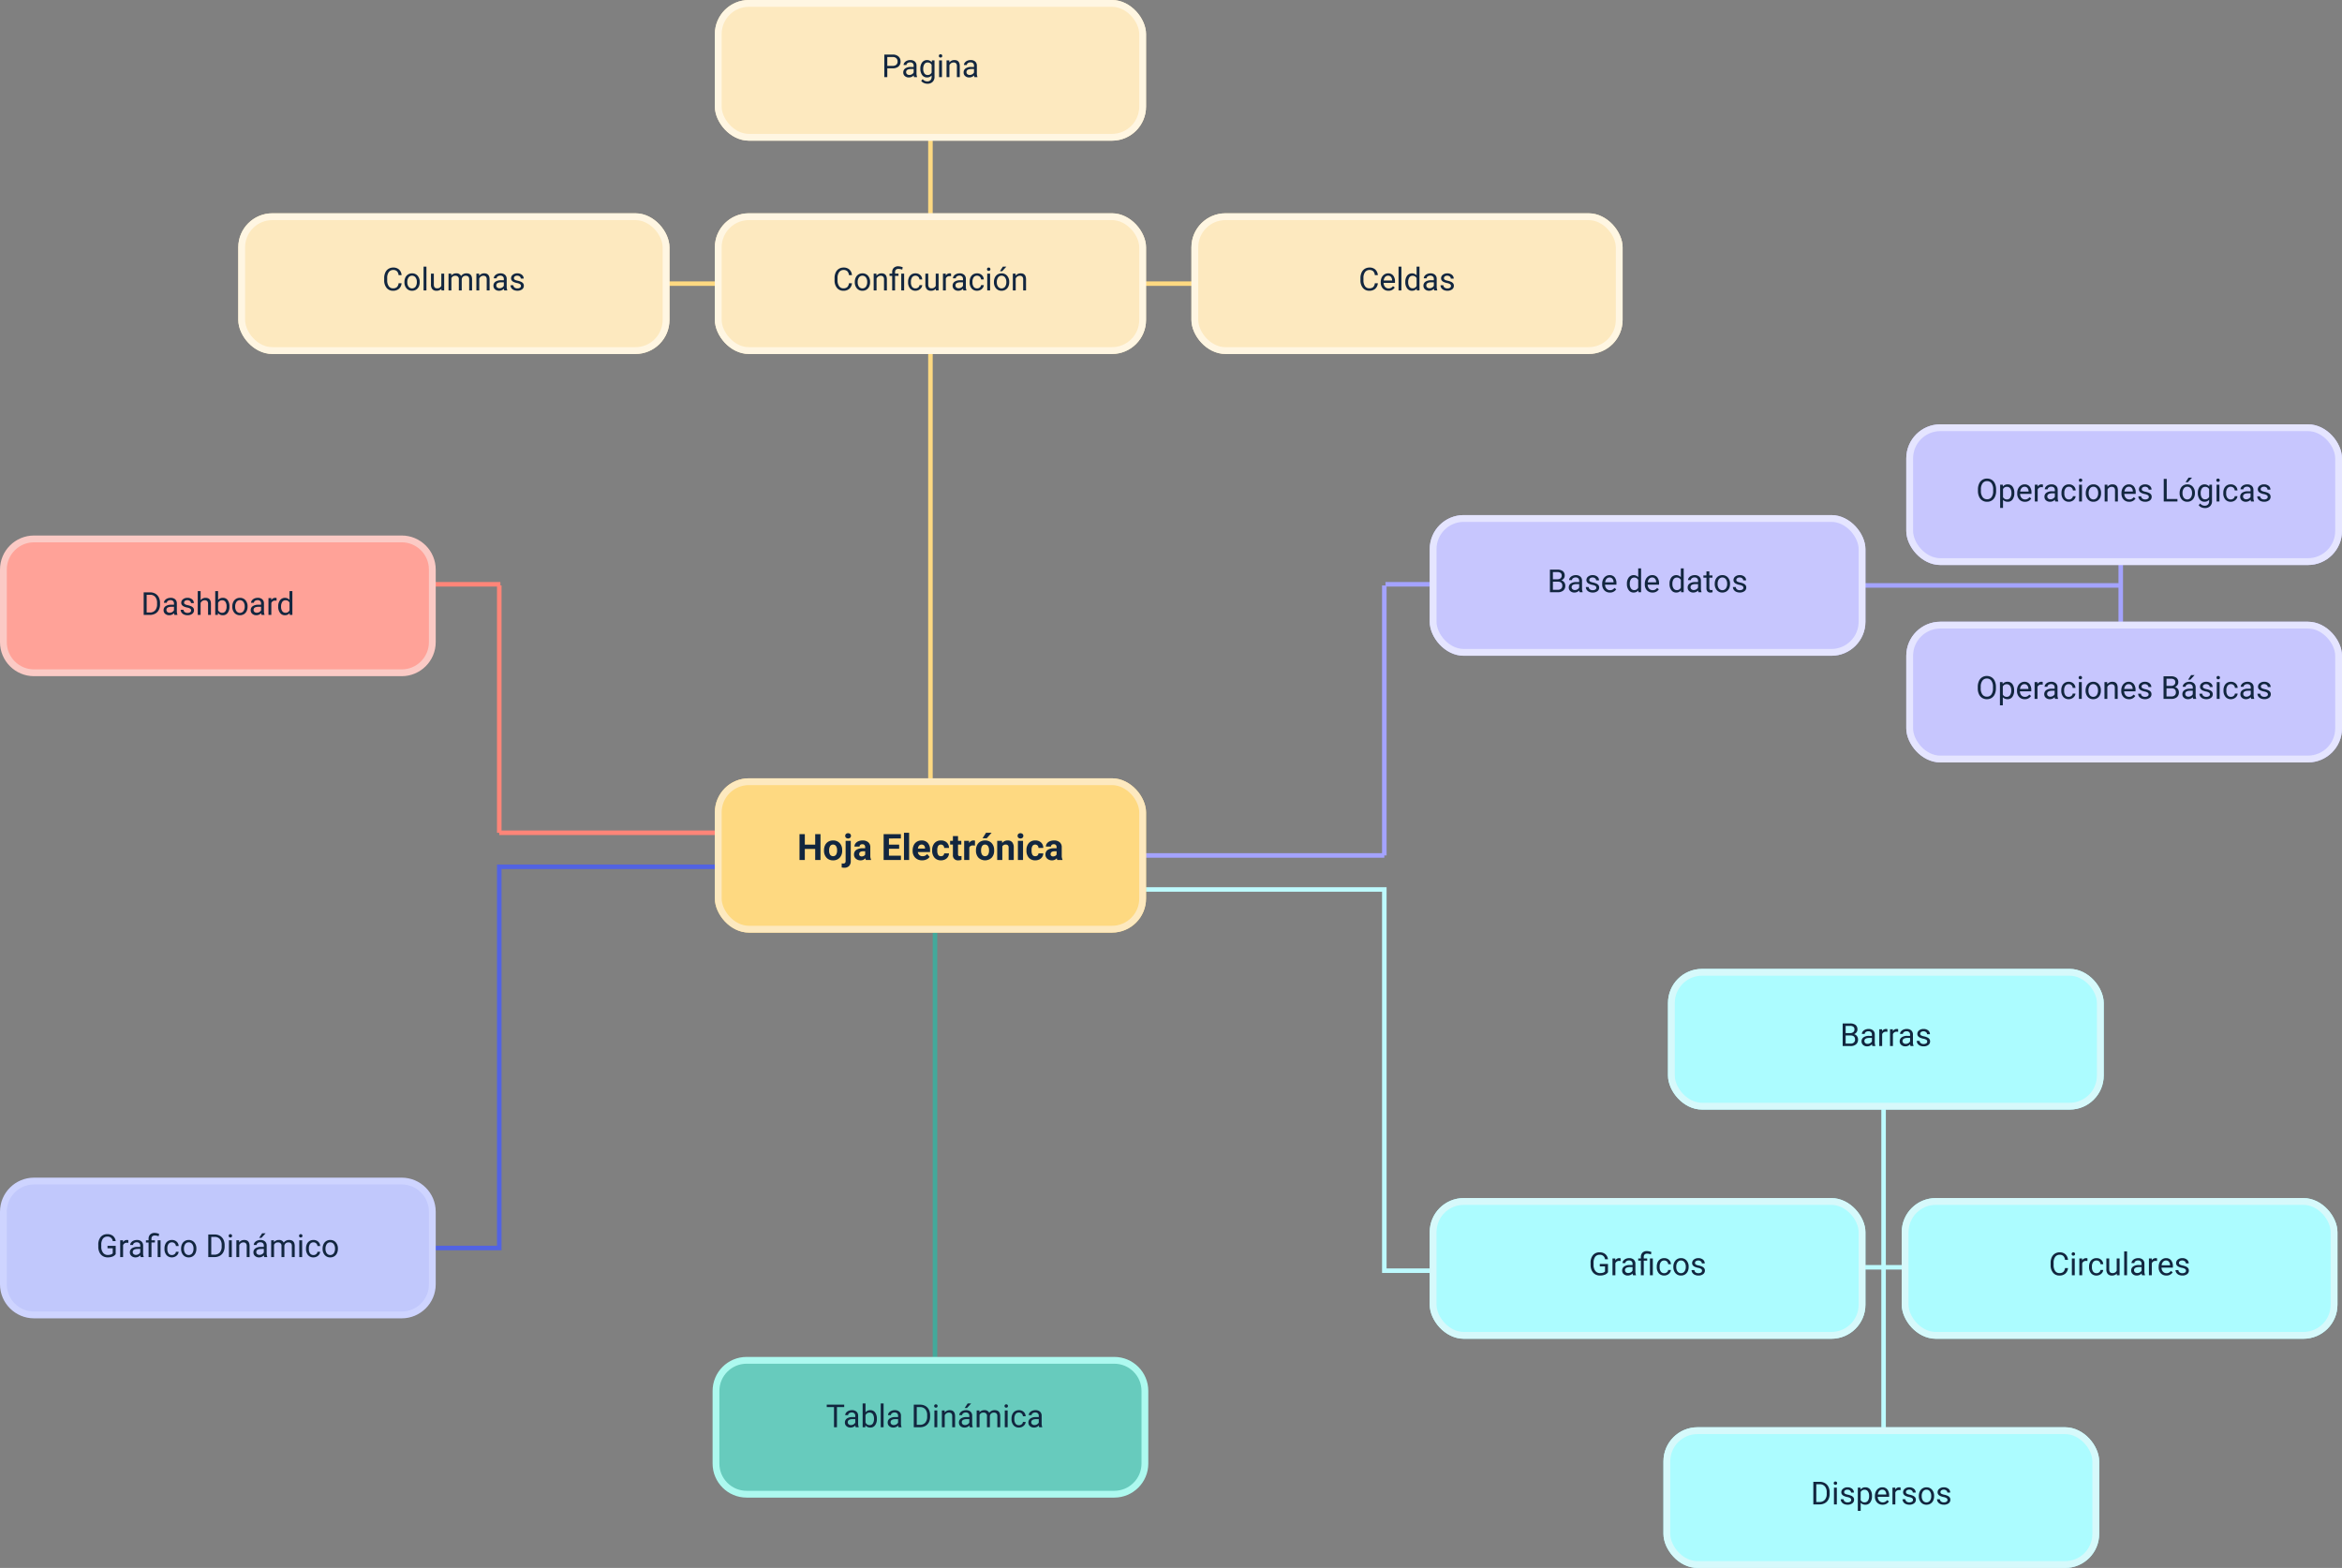 <svg xmlns="http://www.w3.org/2000/svg" width="1032" height="691" viewBox="0 0 1032 691">
  <rect x="0" y="0" width="1032" height="691" fill="#808080" stroke="none"/>
  <g id="Grupo_157681" data-name="Grupo 157681" transform="translate(-284.034 -623)">
    <path id="Trazado_150718" data-name="Trazado 150718" d="M-2951-10719.5h214.333" transform="translate(-10025.466 3716.667) rotate(90)" fill="none" stroke="#fed981" stroke-width="2"/>
    <path id="Trazado_173335" data-name="Trazado 173335" d="M-2951-10719.5h214.333" transform="translate(-10023.466 3958.001) rotate(90)" fill="none" stroke="#43a99b" stroke-width="2"/>
    <path id="Trazado_173333" data-name="Trazado 173333" d="M-2951-10719.5h98" transform="translate(-10025.466 3574) rotate(90)" fill="none" stroke="#fed981" stroke-width="2"/>
    <path id="Trazado_150719" data-name="Trazado 150719" d="M-2951-10719.5h484.667" transform="translate(-2014.633 -9971.5) rotate(180)" fill="none" stroke="#fed981" stroke-width="2"/>
    <g id="Grupo_146186" data-name="Grupo 146186" transform="translate(-210.966 -87)">
      <g id="Rectángulo_38761" data-name="Rectángulo 38761" transform="translate(600 804)" fill="#fde9bf" stroke="#fff6e2" stroke-width="3">
        <rect width="190" height="62" rx="15" stroke="none"/>
        <rect x="1.5" y="1.5" width="187" height="59" rx="13.5" fill="none"/>
      </g>
      <path id="Trazado_197305" data-name="Trazado 197305" d="M54.956,9.842a3.662,3.662,0,0,1-1.166,2.437,3.82,3.82,0,0,1-2.608.858,3.507,3.507,0,0,1-2.827-1.265,5.088,5.088,0,0,1-1.063-3.384V7.531a5.671,5.671,0,0,1,.5-2.44,3.7,3.7,0,0,1,1.4-1.617A3.911,3.911,0,0,1,51.3,2.91a3.6,3.6,0,0,1,2.543.885,3.706,3.706,0,0,1,1.114,2.451H53.637A2.86,2.86,0,0,0,52.9,4.518a2.244,2.244,0,0,0-1.6-.535,2.348,2.348,0,0,0-1.972.93,4.271,4.271,0,0,0-.714,2.648v.965a4.391,4.391,0,0,0,.677,2.579,2.187,2.187,0,0,0,1.894.958,2.526,2.526,0,0,0,1.678-.5,2.75,2.75,0,0,0,.776-1.726Zm1.258-.608a4.369,4.369,0,0,1,.427-1.955,3.187,3.187,0,0,1,1.189-1.34,3.238,3.238,0,0,1,1.74-.472,3.119,3.119,0,0,1,2.444,1.046,4.024,4.024,0,0,1,.933,2.782v.089a4.407,4.407,0,0,1-.414,1.938,3.14,3.14,0,0,1-1.183,1.336,3.275,3.275,0,0,1-1.767.479,3.111,3.111,0,0,1-2.437-1.046,4,4,0,0,1-.933-2.769Zm1.271.15a3.164,3.164,0,0,0,.571,1.976,1.934,1.934,0,0,0,3.059-.01,3.46,3.46,0,0,0,.567-2.116A3.159,3.159,0,0,0,61.1,7.261a1.836,1.836,0,0,0-1.535-.755,1.816,1.816,0,0,0-1.511.745A3.435,3.435,0,0,0,57.485,9.384ZM65.907,13H64.643V2.5h1.265Zm6.59-.731a2.686,2.686,0,0,1-2.167.868,2.3,2.3,0,0,1-1.8-.687,2.974,2.974,0,0,1-.625-2.034V5.6h1.265v4.778q0,1.682,1.367,1.682a1.893,1.893,0,0,0,1.928-1.08V5.6h1.265V13h-1.2ZM76.838,5.6l.034.82a2.732,2.732,0,0,1,2.194-.957,2.115,2.115,0,0,1,2.112,1.189,2.8,2.8,0,0,1,.96-.861,2.837,2.837,0,0,1,1.4-.328q2.434,0,2.475,2.577V13H84.747V8.119a1.7,1.7,0,0,0-.362-1.186,1.6,1.6,0,0,0-1.217-.393A1.677,1.677,0,0,0,82,6.96a1.706,1.706,0,0,0-.54,1.131V13H80.188V8.153A1.411,1.411,0,0,0,78.608,6.54a1.692,1.692,0,0,0-1.7,1.06V13H75.642V5.6Zm12.277,0,.041.93a2.7,2.7,0,0,1,2.215-1.066q2.345,0,2.365,2.646V13H92.472V8.105a1.7,1.7,0,0,0-.366-1.183,1.466,1.466,0,0,0-1.118-.383,1.825,1.825,0,0,0-1.08.328,2.228,2.228,0,0,0-.725.861V13H87.919V5.6ZM100.21,13a2.657,2.657,0,0,1-.178-.779,2.822,2.822,0,0,1-2.105.916,2.611,2.611,0,0,1-1.794-.619,2,2,0,0,1-.7-1.569,2.091,2.091,0,0,1,.878-1.794,4.141,4.141,0,0,1,2.471-.639h1.23V7.935a1.42,1.42,0,0,0-.4-1.056,1.593,1.593,0,0,0-1.169-.393,1.844,1.844,0,0,0-1.135.342,1.007,1.007,0,0,0-.458.827H95.582a1.745,1.745,0,0,1,.393-1.07,2.683,2.683,0,0,1,1.066-.817,3.588,3.588,0,0,1,1.48-.3,2.924,2.924,0,0,1,2,.639,2.306,2.306,0,0,1,.752,1.76v3.4a4.162,4.162,0,0,0,.26,1.62V13Zm-2.1-.964a2.223,2.223,0,0,0,1.128-.308,1.861,1.861,0,0,0,.772-.8V9.411h-.991q-2.324,0-2.324,1.36a1.151,1.151,0,0,0,.4.93A1.524,1.524,0,0,0,98.111,12.036Zm9.454-1a.931.931,0,0,0-.386-.8,3.718,3.718,0,0,0-1.347-.489,6.367,6.367,0,0,1-1.524-.492,2.169,2.169,0,0,1-.834-.684,1.635,1.635,0,0,1-.27-.943,1.919,1.919,0,0,1,.769-1.538,3,3,0,0,1,1.965-.629,3.091,3.091,0,0,1,2.041.649,2.063,2.063,0,0,1,.783,1.661H107.49a1.142,1.142,0,0,0-.441-.9,1.652,1.652,0,0,0-1.111-.376,1.729,1.729,0,0,0-1.08.3.947.947,0,0,0-.39.786.767.767,0,0,0,.362.69,4.458,4.458,0,0,0,1.309.444,6.821,6.821,0,0,1,1.535.506,2.239,2.239,0,0,1,.872.708,1.74,1.74,0,0,1,.284,1.008,1.893,1.893,0,0,1-.793,1.589,3.326,3.326,0,0,1-2.058.6,3.725,3.725,0,0,1-1.572-.314,2.557,2.557,0,0,1-1.07-.878,2.117,2.117,0,0,1-.386-1.22h1.265a1.309,1.309,0,0,0,.509,1.008,1.976,1.976,0,0,0,1.254.373,2.039,2.039,0,0,0,1.152-.291A.893.893,0,0,0,107.565,11.038Z" transform="translate(617 825)" fill="#12263f"/>
    </g>
    <g id="Grupo_146185" data-name="Grupo 146185" transform="translate(-210.966 -87)">
      <g id="Rectángulo_38762" data-name="Rectángulo 38762" transform="translate(810 804)" fill="#fde9bf" stroke="#fff6e2" stroke-width="3">
        <rect width="190" height="62" rx="15" stroke="none"/>
        <rect x="1.5" y="1.5" width="187" height="59" rx="13.5" fill="none"/>
      </g>
      <path id="Trazado_197303" data-name="Trazado 197303" d="M43.41,9.842a3.662,3.662,0,0,1-1.166,2.437,3.82,3.82,0,0,1-2.608.858,3.507,3.507,0,0,1-2.827-1.265,5.088,5.088,0,0,1-1.063-3.384V7.531a5.671,5.671,0,0,1,.5-2.44,3.7,3.7,0,0,1,1.4-1.617,3.911,3.911,0,0,1,2.105-.564A3.6,3.6,0,0,1,42.3,3.8,3.706,3.706,0,0,1,43.41,6.246H42.091a2.86,2.86,0,0,0-.742-1.728,2.244,2.244,0,0,0-1.6-.535,2.348,2.348,0,0,0-1.972.93,4.271,4.271,0,0,0-.714,2.648v.965a4.391,4.391,0,0,0,.677,2.579,2.187,2.187,0,0,0,1.894.958,2.526,2.526,0,0,0,1.678-.5,2.75,2.75,0,0,0,.776-1.726Zm1.258-.608A4.369,4.369,0,0,1,45.1,7.278a3.187,3.187,0,0,1,1.189-1.34,3.238,3.238,0,0,1,1.74-.472,3.119,3.119,0,0,1,2.444,1.046A4.024,4.024,0,0,1,51.4,9.295v.089a4.407,4.407,0,0,1-.414,1.938,3.14,3.14,0,0,1-1.183,1.336,3.275,3.275,0,0,1-1.767.479A3.111,3.111,0,0,1,45.6,12.091a4,4,0,0,1-.933-2.769Zm1.271.15a3.164,3.164,0,0,0,.571,1.976,1.934,1.934,0,0,0,3.059-.01,3.46,3.46,0,0,0,.567-2.116,3.159,3.159,0,0,0-.578-1.972,1.836,1.836,0,0,0-1.535-.755,1.816,1.816,0,0,0-1.511.745A3.435,3.435,0,0,0,45.939,9.384ZM54.184,5.6l.041.93a2.7,2.7,0,0,1,2.215-1.066q2.345,0,2.365,2.646V13H57.54V8.105a1.7,1.7,0,0,0-.366-1.183,1.466,1.466,0,0,0-1.118-.383,1.825,1.825,0,0,0-1.08.328,2.228,2.228,0,0,0-.725.861V13H52.987V5.6ZM61.136,13V6.581H59.967V5.6h1.169V4.975a2.57,2.57,0,0,1,.708-1.928,2.744,2.744,0,0,1,2-.69,6.021,6.021,0,0,1,1.935.417L65.565,3.84A4.382,4.382,0,0,0,63.938,3.5a1.592,1.592,0,0,0-1.172.366,1.508,1.508,0,0,0-.359,1.1V5.6h1.511v.978H62.407V13Zm5.271,0H65.135V5.6h1.271Zm5.024-.9a1.822,1.822,0,0,0,1.183-.41,1.443,1.443,0,0,0,.561-1.025h1.2a2.293,2.293,0,0,1-.437,1.21,2.882,2.882,0,0,1-1.077.916,3.107,3.107,0,0,1-1.425.342,3.047,3.047,0,0,1-2.4-1.008,4.016,4.016,0,0,1-.892-2.758V9.158a4.453,4.453,0,0,1,.4-1.921A3.02,3.02,0,0,1,69.67,5.932a3.233,3.233,0,0,1,1.753-.465,2.966,2.966,0,0,1,2.068.745,2.663,2.663,0,0,1,.878,1.935h-1.2a1.743,1.743,0,0,0-.543-1.179,1.691,1.691,0,0,0-1.207-.461A1.77,1.77,0,0,0,69.93,7.2a3.259,3.259,0,0,0-.53,2.006v.239a3.194,3.194,0,0,0,.526,1.969A1.779,1.779,0,0,0,71.431,12.1Zm8.928.164a2.686,2.686,0,0,1-2.167.868,2.3,2.3,0,0,1-1.8-.687,2.974,2.974,0,0,1-.625-2.034V5.6h1.265v4.778q0,1.682,1.367,1.682a1.893,1.893,0,0,0,1.928-1.08V5.6h1.265V13h-1.2Zm6.727-5.53a3.79,3.79,0,0,0-.622-.048,1.667,1.667,0,0,0-1.688,1.06V13H83.51V5.6h1.23l.021.854a1.969,1.969,0,0,1,1.764-.991,1.292,1.292,0,0,1,.561.1ZM92.54,13a2.657,2.657,0,0,1-.178-.779,2.822,2.822,0,0,1-2.105.916,2.611,2.611,0,0,1-1.794-.619,2,2,0,0,1-.7-1.569,2.091,2.091,0,0,1,.878-1.794,4.141,4.141,0,0,1,2.471-.639h1.23V7.935a1.42,1.42,0,0,0-.4-1.056,1.593,1.593,0,0,0-1.169-.393,1.844,1.844,0,0,0-1.135.342,1.007,1.007,0,0,0-.458.827H87.912a1.745,1.745,0,0,1,.393-1.07,2.683,2.683,0,0,1,1.066-.817,3.588,3.588,0,0,1,1.48-.3,2.924,2.924,0,0,1,2,.639,2.306,2.306,0,0,1,.752,1.76v3.4a4.162,4.162,0,0,0,.26,1.62V13Zm-2.1-.964a2.223,2.223,0,0,0,1.128-.308,1.861,1.861,0,0,0,.772-.8V9.411h-.991q-2.324,0-2.324,1.36a1.151,1.151,0,0,0,.4.93A1.524,1.524,0,0,0,90.441,12.036Zm8.114.068a1.822,1.822,0,0,0,1.183-.41,1.443,1.443,0,0,0,.561-1.025h1.2a2.293,2.293,0,0,1-.437,1.21,2.882,2.882,0,0,1-1.077.916,3.107,3.107,0,0,1-1.425.342,3.047,3.047,0,0,1-2.4-1.008,4.016,4.016,0,0,1-.892-2.758V9.158a4.453,4.453,0,0,1,.4-1.921A3.02,3.02,0,0,1,96.8,5.932a3.233,3.233,0,0,1,1.753-.465,2.966,2.966,0,0,1,2.068.745,2.663,2.663,0,0,1,.878,1.935h-1.2a1.743,1.743,0,0,0-.543-1.179,1.691,1.691,0,0,0-1.207-.461,1.77,1.77,0,0,0-1.494.694,3.259,3.259,0,0,0-.53,2.006v.239a3.194,3.194,0,0,0,.526,1.969A1.779,1.779,0,0,0,98.556,12.1Zm5.735.9h-1.265V5.6h1.265Zm-1.367-9.358a.755.755,0,0,1,.188-.52.706.706,0,0,1,.557-.212.717.717,0,0,1,.561.212.747.747,0,0,1,.191.52.722.722,0,0,1-.191.513.73.73,0,0,1-.561.205.718.718,0,0,1-.557-.205A.73.73,0,0,1,102.924,3.642Zm3.056,5.592a4.369,4.369,0,0,1,.427-1.955,3.187,3.187,0,0,1,1.189-1.34,3.238,3.238,0,0,1,1.74-.472,3.119,3.119,0,0,1,2.444,1.046,4.024,4.024,0,0,1,.933,2.782v.089a4.407,4.407,0,0,1-.414,1.938,3.14,3.14,0,0,1-1.183,1.336,3.275,3.275,0,0,1-1.767.479,3.111,3.111,0,0,1-2.437-1.046,4,4,0,0,1-.933-2.769Zm1.271.15a3.164,3.164,0,0,0,.571,1.976,1.934,1.934,0,0,0,3.059-.01,3.46,3.46,0,0,0,.567-2.116,3.159,3.159,0,0,0-.578-1.972,1.836,1.836,0,0,0-1.535-.755,1.816,1.816,0,0,0-1.511.745A3.435,3.435,0,0,0,107.251,9.384Zm2.659-6.87h1.531l-1.832,2.01-1.019,0ZM115.5,5.6l.041.93a2.7,2.7,0,0,1,2.215-1.066q2.345,0,2.365,2.646V13h-1.265V8.105a1.7,1.7,0,0,0-.366-1.183,1.466,1.466,0,0,0-1.118-.383,1.825,1.825,0,0,0-1.08.328,2.228,2.228,0,0,0-.725.861V13H114.3V5.6Z" transform="translate(827 825)" fill="#12263f"/>
    </g>
    <g id="Grupo_146190" data-name="Grupo 146190" transform="translate(-210.966 -181)">
      <g id="Rectángulo_38762-2" data-name="Rectángulo 38762" transform="translate(810 804)" fill="#fde9bf" stroke="#fff6e2" stroke-width="3">
        <rect width="190" height="62" rx="15" stroke="none"/>
        <rect x="1.5" y="1.5" width="187" height="59" rx="13.5" fill="none"/>
      </g>
      <path id="Trazado_197302" data-name="Trazado 197302" d="M58.986,9.1V13H57.673V3.047h3.671a3.688,3.688,0,0,1,2.56.834,2.827,2.827,0,0,1,.926,2.208,2.79,2.79,0,0,1-.906,2.232,3.853,3.853,0,0,1-2.594.783Zm0-1.073h2.358a2.358,2.358,0,0,0,1.613-.5A1.815,1.815,0,0,0,63.518,6.1a1.875,1.875,0,0,0-.561-1.424,2.209,2.209,0,0,0-1.538-.555H58.986ZM70.8,13a2.657,2.657,0,0,1-.178-.779,2.822,2.822,0,0,1-2.105.916,2.611,2.611,0,0,1-1.794-.619,2,2,0,0,1-.7-1.569A2.091,2.091,0,0,1,66.9,9.155a4.141,4.141,0,0,1,2.471-.639H70.6V7.935a1.42,1.42,0,0,0-.4-1.056,1.593,1.593,0,0,0-1.169-.393,1.844,1.844,0,0,0-1.135.342,1.007,1.007,0,0,0-.458.827H66.17a1.745,1.745,0,0,1,.393-1.07,2.683,2.683,0,0,1,1.066-.817,3.588,3.588,0,0,1,1.48-.3,2.924,2.924,0,0,1,2,.639,2.306,2.306,0,0,1,.752,1.76v3.4a4.162,4.162,0,0,0,.26,1.62V13Zm-2.1-.964a2.223,2.223,0,0,0,1.128-.308,1.861,1.861,0,0,0,.772-.8V9.411h-.991q-2.324,0-2.324,1.36a1.151,1.151,0,0,0,.4.93A1.524,1.524,0,0,0,68.7,12.036Zm4.847-2.8a4.347,4.347,0,0,1,.8-2.751,2.757,2.757,0,0,1,4.231-.065l.062-.82h1.155v7.219a3.009,3.009,0,0,1-.851,2.263,3.141,3.141,0,0,1-2.287.827,3.8,3.8,0,0,1-1.565-.342,2.7,2.7,0,0,1-1.169-.937l.656-.759a2.473,2.473,0,0,0,1.989,1,1.938,1.938,0,0,0,1.439-.52,1.986,1.986,0,0,0,.516-1.463v-.636a2.6,2.6,0,0,1-2.071.875,2.527,2.527,0,0,1-2.1-1.046A4.571,4.571,0,0,1,73.546,9.24Zm1.271.144a3.316,3.316,0,0,0,.513,1.965,1.666,1.666,0,0,0,1.436.714,1.852,1.852,0,0,0,1.757-1.087V7.6A1.874,1.874,0,0,0,76.78,6.54a1.681,1.681,0,0,0-1.442.718A3.612,3.612,0,0,0,74.818,9.384ZM83.076,13H81.811V5.6h1.265ZM81.708,3.642a.755.755,0,0,1,.188-.52.706.706,0,0,1,.557-.212.717.717,0,0,1,.561.212.747.747,0,0,1,.191.52.722.722,0,0,1-.191.513.73.73,0,0,1-.561.205.718.718,0,0,1-.557-.205A.73.73,0,0,1,81.708,3.642ZM86.3,5.6l.041.93a2.7,2.7,0,0,1,2.215-1.066q2.345,0,2.365,2.646V13H89.652V8.105a1.7,1.7,0,0,0-.366-1.183,1.466,1.466,0,0,0-1.118-.383,1.825,1.825,0,0,0-1.08.328,2.228,2.228,0,0,0-.725.861V13H85.1V5.6ZM97.39,13a2.657,2.657,0,0,1-.178-.779,2.822,2.822,0,0,1-2.105.916,2.611,2.611,0,0,1-1.794-.619,2,2,0,0,1-.7-1.569,2.091,2.091,0,0,1,.878-1.794,4.141,4.141,0,0,1,2.471-.639h1.23V7.935a1.42,1.42,0,0,0-.4-1.056,1.593,1.593,0,0,0-1.169-.393,1.844,1.844,0,0,0-1.135.342,1.007,1.007,0,0,0-.458.827H92.762a1.745,1.745,0,0,1,.393-1.07,2.683,2.683,0,0,1,1.066-.817,3.588,3.588,0,0,1,1.48-.3,2.924,2.924,0,0,1,2,.639,2.306,2.306,0,0,1,.752,1.76v3.4a4.162,4.162,0,0,0,.26,1.62V13Zm-2.1-.964a2.223,2.223,0,0,0,1.128-.308,1.861,1.861,0,0,0,.772-.8V9.411H96.2q-2.324,0-2.324,1.36a1.151,1.151,0,0,0,.4.93A1.524,1.524,0,0,0,95.292,12.036Z" transform="translate(827 825)" fill="#12263f"/>
    </g>
    <g id="Grupo_146184" data-name="Grupo 146184" transform="translate(-210.966 -87)">
      <g id="Grupo_146189" data-name="Grupo 146189">
        <g id="Rectángulo_38763" data-name="Rectángulo 38763" transform="translate(1020 804)" fill="#fde9bf" stroke="#fff6e2" stroke-width="3">
          <rect width="190" height="62" rx="15" stroke="none"/>
          <rect x="1.5" y="1.5" width="187" height="59" rx="13.5" fill="none"/>
        </g>
        <path id="Trazado_197304" data-name="Trazado 197304" d="M65.148,9.842a3.662,3.662,0,0,1-1.166,2.437,3.82,3.82,0,0,1-2.608.858,3.507,3.507,0,0,1-2.827-1.265,5.088,5.088,0,0,1-1.063-3.384V7.531a5.671,5.671,0,0,1,.5-2.44,3.7,3.7,0,0,1,1.4-1.617,3.911,3.911,0,0,1,2.105-.564,3.6,3.6,0,0,1,2.543.885,3.706,3.706,0,0,1,1.114,2.451H63.829a2.86,2.86,0,0,0-.742-1.728,2.244,2.244,0,0,0-1.6-.535,2.348,2.348,0,0,0-1.972.93A4.271,4.271,0,0,0,58.8,7.562v.965a4.391,4.391,0,0,0,.677,2.579,2.187,2.187,0,0,0,1.894.958,2.526,2.526,0,0,0,1.678-.5,2.75,2.75,0,0,0,.776-1.726Zm4.662,3.295a3.232,3.232,0,0,1-2.447-.988,3.666,3.666,0,0,1-.943-2.642V9.274a4.438,4.438,0,0,1,.42-1.965,3.28,3.28,0,0,1,1.176-1.354,2.956,2.956,0,0,1,1.637-.489,2.77,2.77,0,0,1,2.242.95,4.114,4.114,0,0,1,.8,2.721v.526H67.685a2.629,2.629,0,0,0,.639,1.767,2.009,2.009,0,0,0,1.555.673,2.2,2.2,0,0,0,1.135-.273,2.851,2.851,0,0,0,.813-.725l.772.6A3.106,3.106,0,0,1,69.811,13.137Zm-.157-6.631a1.687,1.687,0,0,0-1.285.557,2.708,2.708,0,0,0-.643,1.562h3.705v-.1a2.409,2.409,0,0,0-.52-1.494A1.588,1.588,0,0,0,69.653,6.506ZM75.532,13H74.268V2.5h1.265Zm1.716-3.76A4.333,4.333,0,0,1,78.055,6.5a2.745,2.745,0,0,1,4.17-.147V2.5h1.265V13H82.327l-.062-.793a2.575,2.575,0,0,1-2.112.93,2.526,2.526,0,0,1-2.1-1.053,4.382,4.382,0,0,1-.81-2.748Zm1.265.144a3.281,3.281,0,0,0,.52,1.969,1.68,1.68,0,0,0,1.436.711,1.845,1.845,0,0,0,1.757-1.08v-3.4A1.859,1.859,0,0,0,80.481,6.54a1.687,1.687,0,0,0-1.449.718A3.612,3.612,0,0,0,78.513,9.384ZM90.018,13a2.657,2.657,0,0,1-.178-.779,2.822,2.822,0,0,1-2.105.916,2.611,2.611,0,0,1-1.794-.619,2,2,0,0,1-.7-1.569,2.091,2.091,0,0,1,.878-1.794,4.141,4.141,0,0,1,2.471-.639h1.23V7.935a1.42,1.42,0,0,0-.4-1.056,1.593,1.593,0,0,0-1.169-.393,1.844,1.844,0,0,0-1.135.342,1.007,1.007,0,0,0-.458.827H85.39a1.745,1.745,0,0,1,.393-1.07,2.683,2.683,0,0,1,1.066-.817,3.588,3.588,0,0,1,1.48-.3,2.924,2.924,0,0,1,2,.639,2.306,2.306,0,0,1,.752,1.76v3.4a4.162,4.162,0,0,0,.26,1.62V13Zm-2.1-.964a2.223,2.223,0,0,0,1.128-.308,1.861,1.861,0,0,0,.772-.8V9.411h-.991q-2.324,0-2.324,1.36a1.151,1.151,0,0,0,.4.93A1.524,1.524,0,0,0,87.919,12.036Zm9.454-1a.931.931,0,0,0-.386-.8,3.718,3.718,0,0,0-1.347-.489,6.367,6.367,0,0,1-1.524-.492,2.169,2.169,0,0,1-.834-.684,1.635,1.635,0,0,1-.27-.943A1.919,1.919,0,0,1,93.781,6.1a3,3,0,0,1,1.965-.629,3.091,3.091,0,0,1,2.041.649,2.063,2.063,0,0,1,.783,1.661H97.3a1.142,1.142,0,0,0-.441-.9,1.652,1.652,0,0,0-1.111-.376,1.729,1.729,0,0,0-1.08.3.947.947,0,0,0-.39.786.767.767,0,0,0,.362.69,4.458,4.458,0,0,0,1.309.444,6.821,6.821,0,0,1,1.535.506,2.239,2.239,0,0,1,.872.708,1.74,1.74,0,0,1,.284,1.008,1.893,1.893,0,0,1-.793,1.589,3.326,3.326,0,0,1-2.058.6,3.725,3.725,0,0,1-1.572-.314,2.557,2.557,0,0,1-1.07-.878,2.117,2.117,0,0,1-.386-1.22h1.265a1.309,1.309,0,0,0,.509,1.008,1.976,1.976,0,0,0,1.254.373,2.039,2.039,0,0,0,1.152-.291A.893.893,0,0,0,97.373,11.038Z" transform="translate(1037 825)" fill="#12263f"/>
      </g>
    </g>
    <line id="Línea_211" data-name="Línea 211" y2="202" transform="translate(1114.034 1081)" fill="none" stroke="#bdfafe" stroke-width="2"/>
    <line id="Línea_212" data-name="Línea 212" x2="219" transform="translate(1010.534 1181.5)" fill="none" stroke="#bdfafe" stroke-width="2"/>
    <g id="Grupo_146192" data-name="Grupo 146192" transform="translate(-105.966 -3)">
      <g id="Rectángulo_39488" data-name="Rectángulo 39488" transform="translate(1228 1154)" fill="#acfcff" stroke="#d6f9fb" stroke-width="3">
        <rect width="192" height="62" rx="15" stroke="none"/>
        <rect x="1.5" y="1.5" width="189" height="59" rx="13.5" fill="none"/>
      </g>
      <path id="Trazado_197311" data-name="Trazado 197311" d="M45.267,9.842A3.662,3.662,0,0,1,44.1,12.279a3.82,3.82,0,0,1-2.608.858,3.507,3.507,0,0,1-2.827-1.265A5.088,5.088,0,0,1,37.6,8.488V7.531a5.671,5.671,0,0,1,.5-2.44,3.7,3.7,0,0,1,1.4-1.617A3.911,3.911,0,0,1,41.61,2.91a3.6,3.6,0,0,1,2.543.885,3.706,3.706,0,0,1,1.114,2.451H43.948a2.86,2.86,0,0,0-.742-1.728,2.244,2.244,0,0,0-1.6-.535,2.348,2.348,0,0,0-1.972.93,4.271,4.271,0,0,0-.714,2.648v.965a4.391,4.391,0,0,0,.677,2.579,2.187,2.187,0,0,0,1.894.958,2.526,2.526,0,0,0,1.678-.5,2.75,2.75,0,0,0,.776-1.726ZM48.234,13H46.969V5.6h1.265ZM46.867,3.642a.755.755,0,0,1,.188-.52.706.706,0,0,1,.557-.212.717.717,0,0,1,.561.212.747.747,0,0,1,.191.52.722.722,0,0,1-.191.513.73.73,0,0,1-.561.205.718.718,0,0,1-.557-.205A.73.73,0,0,1,46.867,3.642Zm6.966,3.1a3.79,3.79,0,0,0-.622-.048,1.667,1.667,0,0,0-1.688,1.06V13H50.257V5.6h1.23l.021.854a1.969,1.969,0,0,1,1.764-.991,1.292,1.292,0,0,1,.561.1Zm4,5.366a1.822,1.822,0,0,0,1.183-.41,1.443,1.443,0,0,0,.561-1.025h1.2a2.293,2.293,0,0,1-.437,1.21,2.881,2.881,0,0,1-1.077.916,3.107,3.107,0,0,1-1.425.342,3.047,3.047,0,0,1-2.4-1.008,4.016,4.016,0,0,1-.892-2.758V9.158a4.453,4.453,0,0,1,.4-1.921,3.02,3.02,0,0,1,1.138-1.306,3.233,3.233,0,0,1,1.753-.465,2.966,2.966,0,0,1,2.068.745,2.663,2.663,0,0,1,.878,1.935h-1.2a1.743,1.743,0,0,0-.543-1.179,1.691,1.691,0,0,0-1.207-.461,1.77,1.77,0,0,0-1.494.694,3.259,3.259,0,0,0-.53,2.006v.239a3.194,3.194,0,0,0,.526,1.969A1.779,1.779,0,0,0,57.832,12.1Zm8.928.164a2.686,2.686,0,0,1-2.167.868,2.3,2.3,0,0,1-1.8-.687,2.974,2.974,0,0,1-.625-2.034V5.6H63.43v4.778q0,1.682,1.367,1.682a1.893,1.893,0,0,0,1.928-1.08V5.6H67.99V13h-1.2ZM71.285,13H70.02V2.5h1.265Zm6.59,0a2.657,2.657,0,0,1-.178-.779,2.822,2.822,0,0,1-2.105.916,2.611,2.611,0,0,1-1.794-.619,2,2,0,0,1-.7-1.569,2.091,2.091,0,0,1,.878-1.794,4.141,4.141,0,0,1,2.471-.639h1.23V7.935a1.42,1.42,0,0,0-.4-1.056,1.593,1.593,0,0,0-1.169-.393,1.844,1.844,0,0,0-1.135.342,1.007,1.007,0,0,0-.458.827H73.247a1.745,1.745,0,0,1,.393-1.07,2.683,2.683,0,0,1,1.066-.817,3.588,3.588,0,0,1,1.48-.3,2.924,2.924,0,0,1,2,.639,2.306,2.306,0,0,1,.752,1.76v3.4a4.162,4.162,0,0,0,.26,1.62V13Zm-2.1-.964a2.223,2.223,0,0,0,1.128-.308,1.861,1.861,0,0,0,.772-.8V9.411h-.991q-2.324,0-2.324,1.36a1.151,1.151,0,0,0,.4.93A1.524,1.524,0,0,0,75.776,12.036Zm8.723-5.3a3.79,3.79,0,0,0-.622-.048,1.667,1.667,0,0,0-1.688,1.06V13H80.923V5.6h1.23l.021.854a1.969,1.969,0,0,1,1.764-.991,1.292,1.292,0,0,1,.561.1Zm4.1,6.4a3.232,3.232,0,0,1-2.447-.988,3.666,3.666,0,0,1-.943-2.642V9.274a4.438,4.438,0,0,1,.42-1.965,3.28,3.28,0,0,1,1.176-1.354,2.956,2.956,0,0,1,1.637-.489,2.77,2.77,0,0,1,2.242.95,4.114,4.114,0,0,1,.8,2.721v.526H86.474a2.629,2.629,0,0,0,.639,1.767,2.009,2.009,0,0,0,1.555.673,2.2,2.2,0,0,0,1.135-.273,2.851,2.851,0,0,0,.813-.725l.772.6A3.106,3.106,0,0,1,88.6,13.137Zm-.157-6.631a1.687,1.687,0,0,0-1.285.557,2.708,2.708,0,0,0-.643,1.562H90.22v-.1a2.409,2.409,0,0,0-.52-1.494A1.588,1.588,0,0,0,88.443,6.506Zm8.812,4.532a.931.931,0,0,0-.386-.8,3.718,3.718,0,0,0-1.347-.489A6.367,6.367,0,0,1,94,9.261a2.169,2.169,0,0,1-.834-.684,1.635,1.635,0,0,1-.27-.943A1.919,1.919,0,0,1,93.662,6.1a3,3,0,0,1,1.965-.629,3.091,3.091,0,0,1,2.041.649,2.063,2.063,0,0,1,.783,1.661H97.179a1.142,1.142,0,0,0-.441-.9,1.652,1.652,0,0,0-1.111-.376,1.729,1.729,0,0,0-1.08.3.947.947,0,0,0-.39.786.767.767,0,0,0,.362.69,4.458,4.458,0,0,0,1.309.444,6.821,6.821,0,0,1,1.535.506,2.239,2.239,0,0,1,.872.708,1.74,1.74,0,0,1,.284,1.008,1.893,1.893,0,0,1-.793,1.589,3.326,3.326,0,0,1-2.058.6,3.725,3.725,0,0,1-1.572-.314,2.557,2.557,0,0,1-1.07-.878,2.117,2.117,0,0,1-.386-1.22H93.9a1.309,1.309,0,0,0,.509,1.008,1.976,1.976,0,0,0,1.254.373,2.039,2.039,0,0,0,1.152-.291A.893.893,0,0,0,97.254,11.038Z" transform="translate(1256 1175)" fill="#12263f"/>
    </g>
    <g id="Grupo_146191" data-name="Grupo 146191" transform="translate(-105.966 -3)">
      <g id="Rectángulo_39491" data-name="Rectángulo 39491" transform="translate(1125 1053)" fill="#acfcff" stroke="#d6f9fb" stroke-width="3">
        <rect width="192" height="62" rx="15" stroke="none"/>
        <rect x="1.5" y="1.5" width="189" height="59" rx="13.5" fill="none"/>
      </g>
      <path id="Trazado_197313" data-name="Trazado 197313" d="M48.972,13V3.047h3.254a3.777,3.777,0,0,1,2.437.67A2.414,2.414,0,0,1,55.48,5.7a2.022,2.022,0,0,1-.4,1.234A2.57,2.57,0,0,1,54,7.764a2.308,2.308,0,0,1,1.275.858,2.462,2.462,0,0,1,.468,1.507,2.662,2.662,0,0,1-.868,2.105A3.59,3.59,0,0,1,52.424,13Zm1.313-4.655v3.582h2.167a2.087,2.087,0,0,0,1.446-.475,1.669,1.669,0,0,0,.53-1.309q0-1.8-1.955-1.8Zm0-1.053h1.982a2.078,2.078,0,0,0,1.377-.432,1.447,1.447,0,0,0,.516-1.171,1.423,1.423,0,0,0-.479-1.2,2.35,2.35,0,0,0-1.456-.373H50.285ZM62.056,13a2.657,2.657,0,0,1-.178-.779,2.822,2.822,0,0,1-2.105.916,2.611,2.611,0,0,1-1.794-.619,2,2,0,0,1-.7-1.569,2.091,2.091,0,0,1,.878-1.794,4.142,4.142,0,0,1,2.471-.639h1.23V7.935a1.42,1.42,0,0,0-.4-1.056,1.593,1.593,0,0,0-1.169-.393,1.844,1.844,0,0,0-1.135.342,1.007,1.007,0,0,0-.458.827H57.428a1.745,1.745,0,0,1,.393-1.07,2.683,2.683,0,0,1,1.066-.817,3.588,3.588,0,0,1,1.48-.3,2.924,2.924,0,0,1,2,.639,2.306,2.306,0,0,1,.752,1.76v3.4a4.162,4.162,0,0,0,.26,1.62V13Zm-2.1-.964a2.223,2.223,0,0,0,1.128-.308,1.861,1.861,0,0,0,.772-.8V9.411h-.991q-2.324,0-2.324,1.36a1.151,1.151,0,0,0,.4.93A1.524,1.524,0,0,0,59.958,12.036Zm8.723-5.3a3.79,3.79,0,0,0-.622-.048A1.667,1.667,0,0,0,66.37,7.75V13H65.1V5.6h1.23l.021.854a1.969,1.969,0,0,1,1.764-.991,1.292,1.292,0,0,1,.561.1Zm4.737,0A3.79,3.79,0,0,0,72.8,6.69a1.667,1.667,0,0,0-1.688,1.06V13H69.842V5.6h1.23l.021.854a1.969,1.969,0,0,1,1.764-.991,1.292,1.292,0,0,1,.561.1ZM78.873,13a2.657,2.657,0,0,1-.178-.779,2.822,2.822,0,0,1-2.105.916,2.611,2.611,0,0,1-1.794-.619,2,2,0,0,1-.7-1.569,2.091,2.091,0,0,1,.878-1.794,4.141,4.141,0,0,1,2.471-.639h1.23V7.935a1.42,1.42,0,0,0-.4-1.056,1.593,1.593,0,0,0-1.169-.393,1.844,1.844,0,0,0-1.135.342,1.007,1.007,0,0,0-.458.827H74.245a1.745,1.745,0,0,1,.393-1.07A2.683,2.683,0,0,1,75.7,5.768a3.588,3.588,0,0,1,1.48-.3,2.924,2.924,0,0,1,2,.639,2.306,2.306,0,0,1,.752,1.76v3.4a4.162,4.162,0,0,0,.26,1.62V13Zm-2.1-.964a2.223,2.223,0,0,0,1.128-.308,1.861,1.861,0,0,0,.772-.8V9.411h-.991q-2.324,0-2.324,1.36a1.151,1.151,0,0,0,.4.93A1.524,1.524,0,0,0,76.774,12.036Zm9.454-1a.931.931,0,0,0-.386-.8A3.718,3.718,0,0,0,84.5,9.753a6.367,6.367,0,0,1-1.524-.492,2.169,2.169,0,0,1-.834-.684,1.635,1.635,0,0,1-.27-.943A1.919,1.919,0,0,1,82.636,6.1,3,3,0,0,1,84.6,5.467a3.091,3.091,0,0,1,2.041.649,2.063,2.063,0,0,1,.783,1.661H86.153a1.142,1.142,0,0,0-.441-.9A1.652,1.652,0,0,0,84.6,6.506a1.729,1.729,0,0,0-1.08.3.947.947,0,0,0-.39.786.767.767,0,0,0,.362.69,4.458,4.458,0,0,0,1.309.444,6.821,6.821,0,0,1,1.535.506,2.239,2.239,0,0,1,.872.708,1.74,1.74,0,0,1,.284,1.008,1.893,1.893,0,0,1-.793,1.589,3.326,3.326,0,0,1-2.058.6,3.725,3.725,0,0,1-1.572-.314A2.557,2.557,0,0,1,82,11.944a2.117,2.117,0,0,1-.386-1.22h1.265a1.309,1.309,0,0,0,.509,1.008,1.976,1.976,0,0,0,1.254.373,2.039,2.039,0,0,0,1.152-.291A.893.893,0,0,0,86.228,11.038Z" transform="translate(1153 1074)" fill="#12263f"/>
    </g>
    <g id="Rectángulo_39489" data-name="Rectángulo 39489" transform="translate(1017.034 1252)" fill="#acfcff" stroke="#d6f9fb" stroke-width="3">
      <rect width="192" height="62" rx="15" stroke="none"/>
      <rect x="1.5" y="1.5" width="189" height="59" rx="13.5" fill="none"/>
    </g>
    <path id="Trazado_197312" data-name="Trazado 197312" d="M38.042,13V3.047h2.81a4.523,4.523,0,0,1,2.3.574,3.884,3.884,0,0,1,1.542,1.634,5.318,5.318,0,0,1,.55,2.434v.636a5.336,5.336,0,0,1-.543,2.468,3.823,3.823,0,0,1-1.552,1.627A4.811,4.811,0,0,1,40.8,13Zm1.313-8.88v7.807h1.381a3,3,0,0,0,2.362-.944,3.9,3.9,0,0,0,.844-2.689V7.712a3.963,3.963,0,0,0-.8-2.637,2.834,2.834,0,0,0-2.259-.954ZM48.4,13H47.133V5.6H48.4ZM47.031,3.642a.755.755,0,0,1,.188-.52.706.706,0,0,1,.557-.212.717.717,0,0,1,.561.212.747.747,0,0,1,.191.52.722.722,0,0,1-.191.513.73.73,0,0,1-.561.205.718.718,0,0,1-.557-.205A.73.73,0,0,1,47.031,3.642Zm7.7,7.4a.931.931,0,0,0-.386-.8A3.718,3.718,0,0,0,53,9.753a6.367,6.367,0,0,1-1.524-.492,2.169,2.169,0,0,1-.834-.684,1.635,1.635,0,0,1-.27-.943A1.919,1.919,0,0,1,51.136,6.1,3,3,0,0,1,53.1,5.467a3.091,3.091,0,0,1,2.041.649,2.063,2.063,0,0,1,.783,1.661H54.653a1.142,1.142,0,0,0-.441-.9A1.652,1.652,0,0,0,53.1,6.506a1.729,1.729,0,0,0-1.08.3.947.947,0,0,0-.39.786.767.767,0,0,0,.362.69,4.458,4.458,0,0,0,1.309.444,6.821,6.821,0,0,1,1.535.506,2.239,2.239,0,0,1,.872.708,1.74,1.74,0,0,1,.284,1.008,1.893,1.893,0,0,1-.793,1.589,3.326,3.326,0,0,1-2.058.6,3.725,3.725,0,0,1-1.572-.314,2.557,2.557,0,0,1-1.07-.878,2.117,2.117,0,0,1-.386-1.22h1.265a1.309,1.309,0,0,0,.509,1.008,1.976,1.976,0,0,0,1.254.373,2.039,2.039,0,0,0,1.152-.291A.893.893,0,0,0,54.728,11.038Zm9.16-1.654a4.429,4.429,0,0,1-.772,2.721,2.476,2.476,0,0,1-2.092,1.032,2.713,2.713,0,0,1-2.119-.854v3.562H57.64V5.6H58.8l.062.82A2.605,2.605,0,0,1,61,5.467a2.522,2.522,0,0,1,2.109,1,4.477,4.477,0,0,1,.776,2.8ZM62.624,9.24a3.268,3.268,0,0,0-.533-1.976,1.718,1.718,0,0,0-1.463-.725A1.859,1.859,0,0,0,58.9,7.559v3.534A1.863,1.863,0,0,0,60.641,12.1a1.71,1.71,0,0,0,1.446-.721A3.567,3.567,0,0,0,62.624,9.24Zm5.94,3.9a3.232,3.232,0,0,1-2.447-.988,3.666,3.666,0,0,1-.943-2.642V9.274a4.438,4.438,0,0,1,.42-1.965A3.28,3.28,0,0,1,66.77,5.956a2.956,2.956,0,0,1,1.637-.489,2.77,2.77,0,0,1,2.242.95,4.114,4.114,0,0,1,.8,2.721v.526H66.438a2.629,2.629,0,0,0,.639,1.767,2.009,2.009,0,0,0,1.555.673,2.2,2.2,0,0,0,1.135-.273,2.851,2.851,0,0,0,.813-.725l.772.6A3.106,3.106,0,0,1,68.564,13.137Zm-.157-6.631a1.687,1.687,0,0,0-1.285.557,2.708,2.708,0,0,0-.643,1.562h3.705v-.1a2.409,2.409,0,0,0-.52-1.494A1.588,1.588,0,0,0,68.407,6.506Zm8.08.232a3.79,3.79,0,0,0-.622-.048,1.667,1.667,0,0,0-1.688,1.06V13H72.912V5.6h1.23l.021.854a1.969,1.969,0,0,1,1.764-.991,1.292,1.292,0,0,1,.561.1Zm5.469,4.3a.931.931,0,0,0-.386-.8,3.718,3.718,0,0,0-1.347-.489A6.367,6.367,0,0,1,78.7,9.261a2.169,2.169,0,0,1-.834-.684,1.635,1.635,0,0,1-.27-.943A1.919,1.919,0,0,1,78.363,6.1a3,3,0,0,1,1.965-.629,3.091,3.091,0,0,1,2.041.649,2.063,2.063,0,0,1,.783,1.661H81.88a1.142,1.142,0,0,0-.441-.9,1.652,1.652,0,0,0-1.111-.376,1.729,1.729,0,0,0-1.08.3.947.947,0,0,0-.39.786.767.767,0,0,0,.362.69,4.458,4.458,0,0,0,1.309.444,6.821,6.821,0,0,1,1.535.506,2.239,2.239,0,0,1,.872.708,1.74,1.74,0,0,1,.284,1.008,1.893,1.893,0,0,1-.793,1.589,3.326,3.326,0,0,1-2.058.6,3.725,3.725,0,0,1-1.572-.314,2.557,2.557,0,0,1-1.07-.878,2.117,2.117,0,0,1-.386-1.22h1.265a1.309,1.309,0,0,0,.509,1.008,1.976,1.976,0,0,0,1.254.373,2.039,2.039,0,0,0,1.152-.291A.893.893,0,0,0,81.956,11.038Zm2.577-1.8a4.369,4.369,0,0,1,.427-1.955,3.187,3.187,0,0,1,1.189-1.34,3.238,3.238,0,0,1,1.74-.472,3.119,3.119,0,0,1,2.444,1.046,4.024,4.024,0,0,1,.933,2.782v.089a4.407,4.407,0,0,1-.414,1.938,3.14,3.14,0,0,1-1.183,1.336,3.275,3.275,0,0,1-1.767.479,3.111,3.111,0,0,1-2.437-1.046,4,4,0,0,1-.933-2.769Zm1.271.15a3.164,3.164,0,0,0,.571,1.976,1.934,1.934,0,0,0,3.059-.01A3.46,3.46,0,0,0,90,9.233a3.159,3.159,0,0,0-.578-1.972,1.836,1.836,0,0,0-1.535-.755,1.816,1.816,0,0,0-1.511.745A3.435,3.435,0,0,0,85.8,9.384Zm11.354,1.654a.931.931,0,0,0-.386-.8,3.718,3.718,0,0,0-1.347-.489A6.367,6.367,0,0,1,93.9,9.261a2.169,2.169,0,0,1-.834-.684,1.635,1.635,0,0,1-.27-.943A1.919,1.919,0,0,1,93.566,6.1a3,3,0,0,1,1.965-.629,3.091,3.091,0,0,1,2.041.649,2.063,2.063,0,0,1,.783,1.661H97.083a1.142,1.142,0,0,0-.441-.9,1.652,1.652,0,0,0-1.111-.376,1.729,1.729,0,0,0-1.08.3.947.947,0,0,0-.39.786.767.767,0,0,0,.362.69,4.458,4.458,0,0,0,1.309.444,6.821,6.821,0,0,1,1.535.506,2.239,2.239,0,0,1,.872.708,1.74,1.74,0,0,1,.284,1.008,1.893,1.893,0,0,1-.793,1.589,3.326,3.326,0,0,1-2.058.6A3.725,3.725,0,0,1,94,12.822a2.557,2.557,0,0,1-1.07-.878,2.117,2.117,0,0,1-.386-1.22h1.265a1.309,1.309,0,0,0,.509,1.008,1.976,1.976,0,0,0,1.254.373,2.039,2.039,0,0,0,1.152-.291A.893.893,0,0,0,97.159,11.038Z" transform="translate(1045.034 1273)" fill="#12263f"/>
    <line id="Línea_213" data-name="Línea 213" y2="86" transform="translate(1218.534 841.5)" fill="none" stroke="#a4a3ff" stroke-width="2"/>
    <line id="Línea_214" data-name="Línea 214" x2="220" transform="translate(999.034 881)" fill="none" stroke="#a4a3ff" stroke-width="2"/>
    <g id="Rectángulo_39486" data-name="Rectángulo 39486" transform="translate(1124.034 810)" fill="#c7c6fe" stroke="#e5e5ff" stroke-width="3">
      <rect width="192" height="62" rx="15" stroke="none"/>
      <rect x="1.5" y="1.5" width="189" height="59" rx="13.5" fill="none"/>
    </g>
    <path id="Trazado_197315" data-name="Trazado 197315" d="M11.59,8.345A6.157,6.157,0,0,1,11.1,10.9,3.728,3.728,0,0,1,9.7,12.563a3.837,3.837,0,0,1-2.105.574,3.713,3.713,0,0,1-3.5-2.225,5.908,5.908,0,0,1-.516-2.478V7.716a6.084,6.084,0,0,1,.5-2.536,3.691,3.691,0,0,1,3.5-2.27,3.858,3.858,0,0,1,2.109.578,3.721,3.721,0,0,1,1.4,1.675,6.187,6.187,0,0,1,.492,2.553ZM10.284,7.7a4.463,4.463,0,0,0-.711-2.717,2.345,2.345,0,0,0-1.989-.947,2.32,2.32,0,0,0-1.958.947,4.371,4.371,0,0,0-.735,2.628v.731a4.469,4.469,0,0,0,.721,2.7,2.329,2.329,0,0,0,1.986.981A2.32,2.32,0,0,0,9.566,11.1a4.444,4.444,0,0,0,.718-2.656Zm9.324,1.682a4.429,4.429,0,0,1-.772,2.721,2.476,2.476,0,0,1-2.092,1.032,2.713,2.713,0,0,1-2.119-.854v3.562H13.36V5.6h1.155l.062.82a2.605,2.605,0,0,1,2.146-.957,2.522,2.522,0,0,1,2.109,1,4.477,4.477,0,0,1,.776,2.8ZM18.344,9.24a3.268,3.268,0,0,0-.533-1.976,1.718,1.718,0,0,0-1.463-.725,1.859,1.859,0,0,0-1.723,1.019v3.534A1.863,1.863,0,0,0,16.361,12.1a1.71,1.71,0,0,0,1.446-.721A3.567,3.567,0,0,0,18.344,9.24Zm5.94,3.9a3.232,3.232,0,0,1-2.447-.988,3.666,3.666,0,0,1-.943-2.642V9.274a4.438,4.438,0,0,1,.42-1.965A3.28,3.28,0,0,1,22.49,5.956a2.956,2.956,0,0,1,1.637-.489,2.77,2.77,0,0,1,2.242.95,4.114,4.114,0,0,1,.8,2.721v.526H22.158a2.629,2.629,0,0,0,.639,1.767,2.009,2.009,0,0,0,1.555.673,2.2,2.2,0,0,0,1.135-.273,2.851,2.851,0,0,0,.813-.725l.772.6A3.106,3.106,0,0,1,24.284,13.137Zm-.157-6.631a1.687,1.687,0,0,0-1.285.557A2.708,2.708,0,0,0,22.2,8.625H25.9v-.1a2.409,2.409,0,0,0-.52-1.494A1.588,1.588,0,0,0,24.127,6.506Zm8.08.232a3.79,3.79,0,0,0-.622-.048A1.667,1.667,0,0,0,29.9,7.75V13H28.632V5.6h1.23l.021.854a1.969,1.969,0,0,1,1.764-.991,1.292,1.292,0,0,1,.561.1ZM37.662,13a2.657,2.657,0,0,1-.178-.779,2.822,2.822,0,0,1-2.105.916,2.611,2.611,0,0,1-1.794-.619,2,2,0,0,1-.7-1.569,2.091,2.091,0,0,1,.878-1.794,4.142,4.142,0,0,1,2.471-.639h1.23V7.935a1.42,1.42,0,0,0-.4-1.056A1.593,1.593,0,0,0,35.9,6.485a1.844,1.844,0,0,0-1.135.342,1.007,1.007,0,0,0-.458.827H33.034a1.745,1.745,0,0,1,.393-1.07,2.683,2.683,0,0,1,1.066-.817,3.588,3.588,0,0,1,1.48-.3,2.924,2.924,0,0,1,2,.639,2.306,2.306,0,0,1,.752,1.76v3.4a4.162,4.162,0,0,0,.26,1.62V13Zm-2.1-.964a2.223,2.223,0,0,0,1.128-.308,1.861,1.861,0,0,0,.772-.8V9.411h-.991q-2.324,0-2.324,1.36a1.151,1.151,0,0,0,.4.93A1.524,1.524,0,0,0,35.563,12.036Zm8.114.068a1.822,1.822,0,0,0,1.183-.41,1.443,1.443,0,0,0,.561-1.025h1.2a2.293,2.293,0,0,1-.437,1.21,2.881,2.881,0,0,1-1.077.916,3.107,3.107,0,0,1-1.425.342,3.047,3.047,0,0,1-2.4-1.008,4.016,4.016,0,0,1-.892-2.758V9.158a4.453,4.453,0,0,1,.4-1.921,3.02,3.02,0,0,1,1.138-1.306,3.233,3.233,0,0,1,1.753-.465,2.966,2.966,0,0,1,2.068.745,2.663,2.663,0,0,1,.878,1.935h-1.2a1.743,1.743,0,0,0-.543-1.179,1.691,1.691,0,0,0-1.207-.461,1.77,1.77,0,0,0-1.494.694,3.259,3.259,0,0,0-.53,2.006v.239a3.194,3.194,0,0,0,.526,1.969A1.779,1.779,0,0,0,43.678,12.1Zm5.735.9H48.148V5.6h1.265ZM48.046,3.642a.755.755,0,0,1,.188-.52.706.706,0,0,1,.557-.212.717.717,0,0,1,.561.212.747.747,0,0,1,.191.52.722.722,0,0,1-.191.513.73.73,0,0,1-.561.205.718.718,0,0,1-.557-.205A.73.73,0,0,1,48.046,3.642ZM51.1,9.233a4.369,4.369,0,0,1,.427-1.955,3.187,3.187,0,0,1,1.189-1.34,3.238,3.238,0,0,1,1.74-.472A3.119,3.119,0,0,1,56.9,6.513a4.024,4.024,0,0,1,.933,2.782v.089a4.407,4.407,0,0,1-.414,1.938,3.14,3.14,0,0,1-1.183,1.336,3.275,3.275,0,0,1-1.767.479,3.111,3.111,0,0,1-2.437-1.046A4,4,0,0,1,51.1,9.322Zm1.271.15a3.164,3.164,0,0,0,.571,1.976A1.934,1.934,0,0,0,56,11.349a3.46,3.46,0,0,0,.567-2.116,3.159,3.159,0,0,0-.578-1.972,1.836,1.836,0,0,0-1.535-.755,1.816,1.816,0,0,0-1.511.745A3.435,3.435,0,0,0,52.373,9.384ZM60.617,5.6l.041.93a2.7,2.7,0,0,1,2.215-1.066q2.345,0,2.365,2.646V13H63.974V8.105a1.7,1.7,0,0,0-.366-1.183A1.466,1.466,0,0,0,62.49,6.54a1.825,1.825,0,0,0-1.08.328,2.228,2.228,0,0,0-.725.861V13H59.421V5.6Zm9.6,7.533a3.232,3.232,0,0,1-2.447-.988,3.666,3.666,0,0,1-.943-2.642V9.274a4.438,4.438,0,0,1,.42-1.965A3.28,3.28,0,0,1,68.42,5.956a2.956,2.956,0,0,1,1.637-.489,2.77,2.77,0,0,1,2.242.95,4.114,4.114,0,0,1,.8,2.721v.526H68.089a2.629,2.629,0,0,0,.639,1.767,2.009,2.009,0,0,0,1.555.673,2.2,2.2,0,0,0,1.135-.273,2.851,2.851,0,0,0,.813-.725l.772.6A3.106,3.106,0,0,1,70.215,13.137Zm-.157-6.631a1.687,1.687,0,0,0-1.285.557,2.708,2.708,0,0,0-.643,1.562h3.705v-.1a2.409,2.409,0,0,0-.52-1.494A1.588,1.588,0,0,0,70.058,6.506Zm8.812,4.532a.931.931,0,0,0-.386-.8,3.718,3.718,0,0,0-1.347-.489,6.367,6.367,0,0,1-1.524-.492,2.169,2.169,0,0,1-.834-.684,1.635,1.635,0,0,1-.27-.943A1.919,1.919,0,0,1,75.277,6.1a3,3,0,0,1,1.965-.629,3.091,3.091,0,0,1,2.041.649,2.063,2.063,0,0,1,.783,1.661H78.794a1.142,1.142,0,0,0-.441-.9,1.652,1.652,0,0,0-1.111-.376,1.729,1.729,0,0,0-1.08.3.947.947,0,0,0-.39.786.767.767,0,0,0,.362.69,4.458,4.458,0,0,0,1.309.444,6.821,6.821,0,0,1,1.535.506,2.239,2.239,0,0,1,.872.708,1.74,1.74,0,0,1,.284,1.008,1.893,1.893,0,0,1-.793,1.589,3.326,3.326,0,0,1-2.058.6,3.725,3.725,0,0,1-1.572-.314,2.557,2.557,0,0,1-1.07-.878,2.117,2.117,0,0,1-.386-1.22H75.52a1.309,1.309,0,0,0,.509,1.008,1.976,1.976,0,0,0,1.254.373,2.039,2.039,0,0,0,1.152-.291A.893.893,0,0,0,78.869,11.038Zm7.9.889h4.717V13H85.445V3.047h1.319Zm5.681-2.693a4.369,4.369,0,0,1,.427-1.955,3.187,3.187,0,0,1,1.189-1.34,3.238,3.238,0,0,1,1.74-.472,3.119,3.119,0,0,1,2.444,1.046,4.024,4.024,0,0,1,.933,2.782v.089a4.407,4.407,0,0,1-.414,1.938,3.14,3.14,0,0,1-1.183,1.336,3.275,3.275,0,0,1-1.767.479,3.111,3.111,0,0,1-2.437-1.046,4,4,0,0,1-.933-2.769Zm1.271.15a3.164,3.164,0,0,0,.571,1.976,1.934,1.934,0,0,0,3.059-.01,3.46,3.46,0,0,0,.567-2.116,3.159,3.159,0,0,0-.578-1.972A1.836,1.836,0,0,0,95.8,6.506a1.816,1.816,0,0,0-1.511.745A3.435,3.435,0,0,0,93.717,9.384Zm2.659-6.87h1.531l-1.832,2.01-1.019,0Zm4.088,6.727a4.347,4.347,0,0,1,.8-2.751,2.757,2.757,0,0,1,4.231-.065l.062-.82h1.155v7.219a3.009,3.009,0,0,1-.851,2.263,3.141,3.141,0,0,1-2.287.827,3.8,3.8,0,0,1-1.565-.342,2.7,2.7,0,0,1-1.169-.937l.656-.759a2.473,2.473,0,0,0,1.989,1,1.938,1.938,0,0,0,1.439-.52,1.986,1.986,0,0,0,.516-1.463v-.636a2.6,2.6,0,0,1-2.071.875,2.527,2.527,0,0,1-2.1-1.046A4.571,4.571,0,0,1,100.464,9.24Zm1.271.144a3.316,3.316,0,0,0,.513,1.965,1.666,1.666,0,0,0,1.436.714,1.852,1.852,0,0,0,1.757-1.087V7.6A1.874,1.874,0,0,0,103.7,6.54a1.681,1.681,0,0,0-1.442.718A3.612,3.612,0,0,0,101.735,9.384ZM109.993,13h-1.265V5.6h1.265Zm-1.367-9.358a.755.755,0,0,1,.188-.52.706.706,0,0,1,.557-.212.717.717,0,0,1,.561.212.747.747,0,0,1,.191.52.722.722,0,0,1-.191.513.73.73,0,0,1-.561.205.718.718,0,0,1-.557-.205A.73.73,0,0,1,108.626,3.642Zm6.357,8.463a1.822,1.822,0,0,0,1.183-.41,1.443,1.443,0,0,0,.561-1.025h1.2a2.293,2.293,0,0,1-.437,1.21,2.882,2.882,0,0,1-1.077.916,3.107,3.107,0,0,1-1.425.342,3.047,3.047,0,0,1-2.4-1.008,4.016,4.016,0,0,1-.892-2.758V9.158a4.453,4.453,0,0,1,.4-1.921,3.02,3.02,0,0,1,1.138-1.306,3.233,3.233,0,0,1,1.753-.465,2.966,2.966,0,0,1,2.068.745,2.663,2.663,0,0,1,.878,1.935h-1.2a1.743,1.743,0,0,0-.543-1.179,1.691,1.691,0,0,0-1.207-.461,1.77,1.77,0,0,0-1.494.694,3.259,3.259,0,0,0-.53,2.006v.239a3.194,3.194,0,0,0,.526,1.969A1.779,1.779,0,0,0,114.983,12.1Zm8.928.9a2.657,2.657,0,0,1-.178-.779,2.822,2.822,0,0,1-2.105.916,2.611,2.611,0,0,1-1.794-.619,2,2,0,0,1-.7-1.569,2.091,2.091,0,0,1,.878-1.794,4.141,4.141,0,0,1,2.471-.639h1.23V7.935a1.42,1.42,0,0,0-.4-1.056,1.593,1.593,0,0,0-1.169-.393,1.844,1.844,0,0,0-1.135.342,1.007,1.007,0,0,0-.458.827h-1.271a1.745,1.745,0,0,1,.393-1.07,2.683,2.683,0,0,1,1.066-.817,3.588,3.588,0,0,1,1.48-.3,2.924,2.924,0,0,1,2,.639,2.306,2.306,0,0,1,.752,1.76v3.4a4.162,4.162,0,0,0,.26,1.62V13Zm-2.1-.964a2.223,2.223,0,0,0,1.128-.308,1.861,1.861,0,0,0,.772-.8V9.411h-.991q-2.324,0-2.324,1.36a1.151,1.151,0,0,0,.4.93A1.524,1.524,0,0,0,121.813,12.036Zm9.454-1a.931.931,0,0,0-.386-.8,3.718,3.718,0,0,0-1.347-.489,6.367,6.367,0,0,1-1.524-.492,2.169,2.169,0,0,1-.834-.684,1.635,1.635,0,0,1-.27-.943,1.919,1.919,0,0,1,.769-1.538,3,3,0,0,1,1.965-.629,3.091,3.091,0,0,1,2.041.649,2.063,2.063,0,0,1,.783,1.661h-1.271a1.142,1.142,0,0,0-.441-.9,1.652,1.652,0,0,0-1.111-.376,1.729,1.729,0,0,0-1.08.3.947.947,0,0,0-.39.786.767.767,0,0,0,.362.69,4.458,4.458,0,0,0,1.309.444,6.821,6.821,0,0,1,1.535.506,2.239,2.239,0,0,1,.872.708,1.74,1.74,0,0,1,.284,1.008,1.893,1.893,0,0,1-.793,1.589,3.326,3.326,0,0,1-2.058.6,3.725,3.725,0,0,1-1.572-.314,2.557,2.557,0,0,1-1.07-.878,2.117,2.117,0,0,1-.386-1.22h1.265a1.309,1.309,0,0,0,.509,1.008,1.976,1.976,0,0,0,1.254.373,2.039,2.039,0,0,0,1.152-.291A.893.893,0,0,0,131.267,11.038Z" transform="translate(1152.034 831)" fill="#12263f"/>
    <g id="Rectángulo_38768" data-name="Rectángulo 38768" transform="translate(1124.034 897)" fill="#c7c6fe" stroke="#e5e5ff" stroke-width="3">
      <rect width="192" height="62" rx="15" stroke="none"/>
      <rect x="1.5" y="1.5" width="189" height="59" rx="13.5" fill="none"/>
    </g>
    <path id="Trazado_197314" data-name="Trazado 197314" d="M11.5,8.345a6.157,6.157,0,0,1-.492,2.553,3.728,3.728,0,0,1-1.395,1.665,3.837,3.837,0,0,1-2.105.574,3.713,3.713,0,0,1-3.5-2.225A5.908,5.908,0,0,1,3.5,8.434V7.716A6.084,6.084,0,0,1,4,5.18,3.691,3.691,0,0,1,7.5,2.91,3.858,3.858,0,0,1,9.6,3.488a3.721,3.721,0,0,1,1.4,1.675A6.187,6.187,0,0,1,11.5,7.716ZM10.2,7.7a4.463,4.463,0,0,0-.711-2.717A2.345,2.345,0,0,0,7.5,4.038a2.32,2.32,0,0,0-1.958.947A4.371,4.371,0,0,0,4.8,7.613v.731a4.469,4.469,0,0,0,.721,2.7,2.329,2.329,0,0,0,1.986.981A2.32,2.32,0,0,0,9.478,11.1,4.444,4.444,0,0,0,10.2,8.44ZM19.52,9.384a4.429,4.429,0,0,1-.772,2.721,2.476,2.476,0,0,1-2.092,1.032,2.713,2.713,0,0,1-2.119-.854v3.562H13.271V5.6h1.155l.062.82a2.605,2.605,0,0,1,2.146-.957,2.522,2.522,0,0,1,2.109,1,4.477,4.477,0,0,1,.776,2.8ZM18.255,9.24a3.268,3.268,0,0,0-.533-1.976,1.718,1.718,0,0,0-1.463-.725,1.859,1.859,0,0,0-1.723,1.019v3.534A1.863,1.863,0,0,0,16.272,12.1a1.71,1.71,0,0,0,1.446-.721A3.567,3.567,0,0,0,18.255,9.24Zm5.94,3.9a3.232,3.232,0,0,1-2.447-.988A3.666,3.666,0,0,1,20.8,9.507V9.274a4.438,4.438,0,0,1,.42-1.965A3.28,3.28,0,0,1,22.4,5.956a2.956,2.956,0,0,1,1.637-.489,2.77,2.77,0,0,1,2.242.95,4.114,4.114,0,0,1,.8,2.721v.526H22.069a2.629,2.629,0,0,0,.639,1.767,2.009,2.009,0,0,0,1.555.673,2.2,2.2,0,0,0,1.135-.273,2.851,2.851,0,0,0,.813-.725l.772.6A3.106,3.106,0,0,1,24.2,13.137Zm-.157-6.631a1.687,1.687,0,0,0-1.285.557,2.708,2.708,0,0,0-.643,1.562h3.705v-.1a2.409,2.409,0,0,0-.52-1.494A1.588,1.588,0,0,0,24.038,6.506Zm8.08.232A3.79,3.79,0,0,0,31.5,6.69a1.667,1.667,0,0,0-1.688,1.06V13H28.543V5.6h1.23l.021.854a1.969,1.969,0,0,1,1.764-.991,1.292,1.292,0,0,1,.561.1ZM37.573,13a2.657,2.657,0,0,1-.178-.779,2.822,2.822,0,0,1-2.105.916,2.611,2.611,0,0,1-1.794-.619,2,2,0,0,1-.7-1.569,2.091,2.091,0,0,1,.878-1.794,4.142,4.142,0,0,1,2.471-.639h1.23V7.935a1.42,1.42,0,0,0-.4-1.056,1.593,1.593,0,0,0-1.169-.393,1.844,1.844,0,0,0-1.135.342,1.007,1.007,0,0,0-.458.827H32.945a1.745,1.745,0,0,1,.393-1.07A2.683,2.683,0,0,1,34.4,5.768a3.588,3.588,0,0,1,1.48-.3,2.924,2.924,0,0,1,2,.639,2.306,2.306,0,0,1,.752,1.76v3.4a4.162,4.162,0,0,0,.26,1.62V13Zm-2.1-.964a2.223,2.223,0,0,0,1.128-.308,1.861,1.861,0,0,0,.772-.8V9.411h-.991q-2.324,0-2.324,1.36a1.151,1.151,0,0,0,.4.93A1.524,1.524,0,0,0,35.475,12.036Zm8.114.068a1.822,1.822,0,0,0,1.183-.41,1.443,1.443,0,0,0,.561-1.025h1.2a2.293,2.293,0,0,1-.437,1.21,2.881,2.881,0,0,1-1.077.916,3.107,3.107,0,0,1-1.425.342,3.047,3.047,0,0,1-2.4-1.008,4.016,4.016,0,0,1-.892-2.758V9.158a4.453,4.453,0,0,1,.4-1.921,3.02,3.02,0,0,1,1.138-1.306,3.233,3.233,0,0,1,1.753-.465,2.966,2.966,0,0,1,2.068.745,2.663,2.663,0,0,1,.878,1.935h-1.2a1.743,1.743,0,0,0-.543-1.179,1.691,1.691,0,0,0-1.207-.461,1.77,1.77,0,0,0-1.494.694,3.259,3.259,0,0,0-.53,2.006v.239a3.194,3.194,0,0,0,.526,1.969A1.779,1.779,0,0,0,43.589,12.1Zm5.735.9H48.06V5.6h1.265ZM47.957,3.642a.755.755,0,0,1,.188-.52A.706.706,0,0,1,48.7,2.91a.717.717,0,0,1,.561.212.747.747,0,0,1,.191.52.722.722,0,0,1-.191.513.73.73,0,0,1-.561.205.718.718,0,0,1-.557-.205A.73.73,0,0,1,47.957,3.642Zm3.056,5.592a4.369,4.369,0,0,1,.427-1.955,3.187,3.187,0,0,1,1.189-1.34,3.238,3.238,0,0,1,1.74-.472,3.119,3.119,0,0,1,2.444,1.046,4.024,4.024,0,0,1,.933,2.782v.089a4.407,4.407,0,0,1-.414,1.938,3.14,3.14,0,0,1-1.183,1.336,3.275,3.275,0,0,1-1.767.479,3.111,3.111,0,0,1-2.437-1.046,4,4,0,0,1-.933-2.769Zm1.271.15a3.164,3.164,0,0,0,.571,1.976,1.934,1.934,0,0,0,3.059-.01,3.46,3.46,0,0,0,.567-2.116A3.159,3.159,0,0,0,55.9,7.261a1.836,1.836,0,0,0-1.535-.755,1.816,1.816,0,0,0-1.511.745A3.435,3.435,0,0,0,52.284,9.384ZM60.528,5.6l.041.93a2.7,2.7,0,0,1,2.215-1.066q2.345,0,2.365,2.646V13H63.885V8.105a1.7,1.7,0,0,0-.366-1.183A1.466,1.466,0,0,0,62.4,6.54a1.825,1.825,0,0,0-1.08.328,2.228,2.228,0,0,0-.725.861V13H59.332V5.6Zm9.6,7.533a3.232,3.232,0,0,1-2.447-.988,3.666,3.666,0,0,1-.943-2.642V9.274a4.438,4.438,0,0,1,.42-1.965,3.28,3.28,0,0,1,1.176-1.354,2.956,2.956,0,0,1,1.637-.489,2.77,2.77,0,0,1,2.242.95,4.114,4.114,0,0,1,.8,2.721v.526H68a2.629,2.629,0,0,0,.639,1.767,2.009,2.009,0,0,0,1.555.673,2.2,2.2,0,0,0,1.135-.273,2.851,2.851,0,0,0,.813-.725l.772.6A3.106,3.106,0,0,1,70.126,13.137Zm-.157-6.631a1.687,1.687,0,0,0-1.285.557,2.708,2.708,0,0,0-.643,1.562h3.705v-.1a2.409,2.409,0,0,0-.52-1.494A1.588,1.588,0,0,0,69.969,6.506Zm8.812,4.532a.931.931,0,0,0-.386-.8,3.718,3.718,0,0,0-1.347-.489,6.367,6.367,0,0,1-1.524-.492,2.169,2.169,0,0,1-.834-.684,1.635,1.635,0,0,1-.27-.943A1.919,1.919,0,0,1,75.188,6.1a3,3,0,0,1,1.965-.629,3.091,3.091,0,0,1,2.041.649,2.063,2.063,0,0,1,.783,1.661H78.705a1.142,1.142,0,0,0-.441-.9,1.652,1.652,0,0,0-1.111-.376,1.729,1.729,0,0,0-1.08.3.947.947,0,0,0-.39.786.767.767,0,0,0,.362.69,4.458,4.458,0,0,0,1.309.444,6.821,6.821,0,0,1,1.535.506,2.239,2.239,0,0,1,.872.708,1.74,1.74,0,0,1,.284,1.008,1.893,1.893,0,0,1-.793,1.589,3.326,3.326,0,0,1-2.058.6,3.725,3.725,0,0,1-1.572-.314,2.557,2.557,0,0,1-1.07-.878,2.117,2.117,0,0,1-.386-1.22h1.265a1.309,1.309,0,0,0,.509,1.008,1.976,1.976,0,0,0,1.254.373,2.039,2.039,0,0,0,1.152-.291A.893.893,0,0,0,78.78,11.038ZM85.356,13V3.047H88.61a3.777,3.777,0,0,1,2.437.67A2.414,2.414,0,0,1,91.864,5.7a2.022,2.022,0,0,1-.4,1.234,2.57,2.57,0,0,1-1.08.831,2.308,2.308,0,0,1,1.275.858,2.462,2.462,0,0,1,.468,1.507,2.662,2.662,0,0,1-.868,2.105A3.59,3.59,0,0,1,88.809,13Zm1.313-4.655v3.582h2.167a2.087,2.087,0,0,0,1.446-.475,1.669,1.669,0,0,0,.53-1.309q0-1.8-1.955-1.8Zm0-1.053h1.982a2.078,2.078,0,0,0,1.377-.432,1.447,1.447,0,0,0,.516-1.171,1.423,1.423,0,0,0-.479-1.2A2.35,2.35,0,0,0,88.61,4.12H86.669ZM98.44,13a2.657,2.657,0,0,1-.178-.779,2.822,2.822,0,0,1-2.105.916,2.611,2.611,0,0,1-1.794-.619,2,2,0,0,1-.7-1.569,2.091,2.091,0,0,1,.878-1.794,4.141,4.141,0,0,1,2.471-.639h1.23V7.935a1.42,1.42,0,0,0-.4-1.056,1.593,1.593,0,0,0-1.169-.393,1.844,1.844,0,0,0-1.135.342,1.007,1.007,0,0,0-.458.827H93.813a1.745,1.745,0,0,1,.393-1.07,2.683,2.683,0,0,1,1.066-.817,3.588,3.588,0,0,1,1.48-.3,2.924,2.924,0,0,1,2,.639,2.306,2.306,0,0,1,.752,1.76v3.4a4.162,4.162,0,0,0,.26,1.62V13Zm-2.1-.964a2.223,2.223,0,0,0,1.128-.308,1.861,1.861,0,0,0,.772-.8V9.411h-.991q-2.324,0-2.324,1.36a1.151,1.151,0,0,0,.4.93A1.524,1.524,0,0,0,96.342,12.036Zm1.169-9.522h1.531L97.21,4.523l-1.019,0Zm8.285,8.524a.931.931,0,0,0-.386-.8,3.718,3.718,0,0,0-1.347-.489,6.367,6.367,0,0,1-1.524-.492,2.169,2.169,0,0,1-.834-.684,1.635,1.635,0,0,1-.27-.943A1.919,1.919,0,0,1,102.2,6.1a3,3,0,0,1,1.965-.629,3.091,3.091,0,0,1,2.041.649,2.063,2.063,0,0,1,.783,1.661h-1.271a1.142,1.142,0,0,0-.441-.9,1.652,1.652,0,0,0-1.111-.376,1.729,1.729,0,0,0-1.08.3.947.947,0,0,0-.39.786.767.767,0,0,0,.362.69,4.458,4.458,0,0,0,1.309.444,6.821,6.821,0,0,1,1.535.506,2.239,2.239,0,0,1,.872.708,1.74,1.74,0,0,1,.284,1.008,1.893,1.893,0,0,1-.793,1.589,3.326,3.326,0,0,1-2.058.6,3.725,3.725,0,0,1-1.572-.314,2.557,2.557,0,0,1-1.07-.878,2.117,2.117,0,0,1-.386-1.22h1.265a1.309,1.309,0,0,0,.509,1.008,1.976,1.976,0,0,0,1.254.373,2.039,2.039,0,0,0,1.152-.291A.893.893,0,0,0,105.8,11.038ZM110.082,13h-1.265V5.6h1.265Zm-1.367-9.358a.755.755,0,0,1,.188-.52.706.706,0,0,1,.557-.212.717.717,0,0,1,.561.212.747.747,0,0,1,.191.52.722.722,0,0,1-.191.513.73.73,0,0,1-.561.205.718.718,0,0,1-.557-.205A.73.73,0,0,1,108.715,3.642Zm6.357,8.463a1.822,1.822,0,0,0,1.183-.41,1.443,1.443,0,0,0,.561-1.025h1.2a2.293,2.293,0,0,1-.437,1.21,2.882,2.882,0,0,1-1.077.916,3.107,3.107,0,0,1-1.425.342,3.047,3.047,0,0,1-2.4-1.008,4.016,4.016,0,0,1-.892-2.758V9.158a4.453,4.453,0,0,1,.4-1.921,3.02,3.02,0,0,1,1.138-1.306,3.233,3.233,0,0,1,1.753-.465,2.966,2.966,0,0,1,2.068.745,2.663,2.663,0,0,1,.878,1.935h-1.2a1.743,1.743,0,0,0-.543-1.179,1.691,1.691,0,0,0-1.207-.461,1.77,1.77,0,0,0-1.494.694,3.259,3.259,0,0,0-.53,2.006v.239a3.194,3.194,0,0,0,.526,1.969A1.779,1.779,0,0,0,115.072,12.1ZM124,13a2.657,2.657,0,0,1-.178-.779,2.822,2.822,0,0,1-2.105.916,2.611,2.611,0,0,1-1.794-.619,2,2,0,0,1-.7-1.569,2.091,2.091,0,0,1,.878-1.794,4.141,4.141,0,0,1,2.471-.639h1.23V7.935a1.42,1.42,0,0,0-.4-1.056,1.593,1.593,0,0,0-1.169-.393,1.844,1.844,0,0,0-1.135.342,1.007,1.007,0,0,0-.458.827h-1.271a1.745,1.745,0,0,1,.393-1.07,2.683,2.683,0,0,1,1.066-.817,3.588,3.588,0,0,1,1.48-.3,2.924,2.924,0,0,1,2,.639,2.306,2.306,0,0,1,.752,1.76v3.4a4.162,4.162,0,0,0,.26,1.62V13Zm-2.1-.964a2.223,2.223,0,0,0,1.128-.308,1.861,1.861,0,0,0,.772-.8V9.411h-.991q-2.324,0-2.324,1.36a1.151,1.151,0,0,0,.4.93A1.524,1.524,0,0,0,121.9,12.036Zm9.454-1a.931.931,0,0,0-.386-.8,3.718,3.718,0,0,0-1.347-.489,6.367,6.367,0,0,1-1.524-.492,2.169,2.169,0,0,1-.834-.684,1.635,1.635,0,0,1-.27-.943,1.919,1.919,0,0,1,.769-1.538,3,3,0,0,1,1.965-.629,3.091,3.091,0,0,1,2.041.649,2.063,2.063,0,0,1,.783,1.661H131.28a1.142,1.142,0,0,0-.441-.9,1.652,1.652,0,0,0-1.111-.376,1.729,1.729,0,0,0-1.08.3.947.947,0,0,0-.39.786.767.767,0,0,0,.362.69,4.458,4.458,0,0,0,1.309.444,6.821,6.821,0,0,1,1.535.506,2.239,2.239,0,0,1,.872.708,1.74,1.74,0,0,1,.284,1.008,1.893,1.893,0,0,1-.793,1.589,3.326,3.326,0,0,1-2.058.6,3.725,3.725,0,0,1-1.572-.314,2.557,2.557,0,0,1-1.07-.878,2.117,2.117,0,0,1-.386-1.22h1.265a1.309,1.309,0,0,0,.509,1.008,1.976,1.976,0,0,0,1.254.373,2.039,2.039,0,0,0,1.152-.291A.893.893,0,0,0,131.355,11.038Z" transform="translate(1152.034 918)" fill="#12263f"/>
    <line id="Línea_215" data-name="Línea 215" x2="190" transform="translate(704.034 1000)" fill="none" stroke="#a4a3ff" stroke-width="2"/>
    <line id="Línea_216" data-name="Línea 216" x1="90" transform="translate(894.534 880.5)" fill="none" stroke="#a4a3ff" stroke-width="2"/>
    <line id="Línea_220" data-name="Línea 220" x1="90" transform="translate(414.534 880.5)" fill="none" stroke="#ff8578" stroke-width="2"/>
    <line id="Línea_217" data-name="Línea 217" y1="119" transform="translate(894.034 881)" fill="none" stroke="#a4a3ff" stroke-width="2"/>
    <path id="Trazado_173334" data-name="Trazado 173334" d="M6249-10820h190v168h125" transform="translate(-5544.966 11835)" fill="none" stroke="#bdfafe" stroke-width="2"/>
    <g id="Grupo_146193" data-name="Grupo 146193" transform="translate(-105.966 -3)">
      <g id="Rectángulo_39490" data-name="Rectángulo 39490" transform="translate(1020 1154)" fill="#acfcff" stroke="#d6f9fb" stroke-width="3">
        <rect width="192" height="62" rx="15" stroke="none"/>
        <rect x="1.5" y="1.5" width="189" height="59" rx="13.5" fill="none"/>
      </g>
      <path id="Trazado_197310" data-name="Trazado 197310" d="M50.555,11.694a3.032,3.032,0,0,1-1.412,1.083,5.7,5.7,0,0,1-2.109.359,4.09,4.09,0,0,1-2.16-.571,3.8,3.8,0,0,1-1.459-1.624,5.607,5.607,0,0,1-.53-2.44V7.634a5.234,5.234,0,0,1,1.049-3.486,3.656,3.656,0,0,1,2.95-1.237,3.777,3.777,0,0,1,2.509.8,3.469,3.469,0,0,1,1.162,2.259H49.242a2.17,2.17,0,0,0-2.352-1.982,2.323,2.323,0,0,0-2,.927A4.526,4.526,0,0,0,44.2,7.6V8.41a4.242,4.242,0,0,0,.766,2.665,2.482,2.482,0,0,0,2.071.989,4.575,4.575,0,0,0,1.292-.164,2,2,0,0,0,.916-.552V9.117h-2.3V8.044h3.609Zm5.564-4.956A3.79,3.79,0,0,0,55.5,6.69a1.667,1.667,0,0,0-1.688,1.06V13H52.544V5.6h1.23l.021.854a1.969,1.969,0,0,1,1.764-.991,1.292,1.292,0,0,1,.561.1ZM61.574,13a2.657,2.657,0,0,1-.178-.779,2.822,2.822,0,0,1-2.105.916,2.611,2.611,0,0,1-1.794-.619,2,2,0,0,1-.7-1.569,2.091,2.091,0,0,1,.878-1.794,4.142,4.142,0,0,1,2.471-.639h1.23V7.935a1.42,1.42,0,0,0-.4-1.056,1.593,1.593,0,0,0-1.169-.393,1.844,1.844,0,0,0-1.135.342,1.007,1.007,0,0,0-.458.827H56.946a1.745,1.745,0,0,1,.393-1.07,2.683,2.683,0,0,1,1.066-.817,3.588,3.588,0,0,1,1.48-.3,2.924,2.924,0,0,1,2,.639,2.306,2.306,0,0,1,.752,1.76v3.4a4.162,4.162,0,0,0,.26,1.62V13Zm-2.1-.964a2.223,2.223,0,0,0,1.128-.308,1.861,1.861,0,0,0,.772-.8V9.411h-.991q-2.324,0-2.324,1.36a1.151,1.151,0,0,0,.4.93A1.524,1.524,0,0,0,59.476,12.036ZM65.047,13V6.581H63.878V5.6h1.169V4.975a2.57,2.57,0,0,1,.708-1.928,2.744,2.744,0,0,1,2-.69,6.021,6.021,0,0,1,1.935.417L69.477,3.84A4.382,4.382,0,0,0,67.85,3.5a1.592,1.592,0,0,0-1.172.366,1.508,1.508,0,0,0-.359,1.1V5.6h1.511v.978H66.318V13Zm5.271,0H69.046V5.6h1.271Zm5.024-.9a1.822,1.822,0,0,0,1.183-.41,1.443,1.443,0,0,0,.561-1.025h1.2a2.293,2.293,0,0,1-.437,1.21,2.882,2.882,0,0,1-1.077.916,3.107,3.107,0,0,1-1.425.342,3.047,3.047,0,0,1-2.4-1.008,4.016,4.016,0,0,1-.892-2.758V9.158a4.453,4.453,0,0,1,.4-1.921,3.02,3.02,0,0,1,1.138-1.306,3.233,3.233,0,0,1,1.753-.465,2.966,2.966,0,0,1,2.068.745,2.663,2.663,0,0,1,.878,1.935h-1.2a1.743,1.743,0,0,0-.543-1.179,1.691,1.691,0,0,0-1.207-.461,1.77,1.77,0,0,0-1.494.694,3.259,3.259,0,0,0-.53,2.006v.239a3.194,3.194,0,0,0,.526,1.969A1.779,1.779,0,0,0,75.342,12.1Zm4.026-2.871A4.369,4.369,0,0,1,79.8,7.278a3.187,3.187,0,0,1,1.189-1.34,3.238,3.238,0,0,1,1.74-.472,3.119,3.119,0,0,1,2.444,1.046A4.024,4.024,0,0,1,86.1,9.295v.089a4.407,4.407,0,0,1-.414,1.938,3.14,3.14,0,0,1-1.183,1.336,3.275,3.275,0,0,1-1.767.479A3.111,3.111,0,0,1,80.3,12.091a4,4,0,0,1-.933-2.769Zm1.271.15a3.164,3.164,0,0,0,.571,1.976,1.934,1.934,0,0,0,3.059-.01,3.46,3.46,0,0,0,.567-2.116,3.159,3.159,0,0,0-.578-1.972,1.836,1.836,0,0,0-1.535-.755,1.816,1.816,0,0,0-1.511.745A3.435,3.435,0,0,0,80.64,9.384Zm11.354,1.654a.931.931,0,0,0-.386-.8,3.718,3.718,0,0,0-1.347-.489,6.367,6.367,0,0,1-1.524-.492,2.169,2.169,0,0,1-.834-.684,1.635,1.635,0,0,1-.27-.943A1.919,1.919,0,0,1,88.4,6.1a3,3,0,0,1,1.965-.629,3.091,3.091,0,0,1,2.041.649,2.063,2.063,0,0,1,.783,1.661H91.919a1.142,1.142,0,0,0-.441-.9,1.652,1.652,0,0,0-1.111-.376,1.729,1.729,0,0,0-1.08.3.947.947,0,0,0-.39.786.767.767,0,0,0,.362.69,4.458,4.458,0,0,0,1.309.444,6.821,6.821,0,0,1,1.535.506,2.239,2.239,0,0,1,.872.708,1.74,1.74,0,0,1,.284,1.008,1.893,1.893,0,0,1-.793,1.589,3.326,3.326,0,0,1-2.058.6,3.725,3.725,0,0,1-1.572-.314,2.557,2.557,0,0,1-1.07-.878,2.117,2.117,0,0,1-.386-1.22h1.265a1.309,1.309,0,0,0,.509,1.008,1.976,1.976,0,0,0,1.254.373,2.039,2.039,0,0,0,1.152-.291A.893.893,0,0,0,91.994,11.038Z" transform="translate(1048 1175)" fill="#12263f"/>
    </g>
    <g id="Trazado_173338" data-name="Trazado 173338" transform="translate(284.034 859)" fill="#ffa298">
      <path d="M 177 60.5 L 15 60.5 C 11.394 60.5 8.004 59.096 5.454 56.546 C 2.904 53.996 1.5 50.606 1.5 47 L 1.5 15 C 1.5 11.394 2.904 8.004 5.454 5.454 C 8.004 2.904 11.394 1.5 15 1.5 L 177 1.5 C 180.606 1.5 183.996 2.904 186.546 5.454 C 189.096 8.004 190.5 11.394 190.5 15 L 190.5 47 C 190.5 50.606 189.096 53.996 186.546 56.546 C 183.996 59.096 180.606 60.5 177 60.5 Z" stroke="none"/>
      <path d="M 15 3 C 11.795 3 8.781 4.248 6.515 6.515 C 4.248 8.781 3 11.795 3 15 L 3 47 C 3 50.205 4.248 53.219 6.515 55.485 C 8.781 57.752 11.795 59 15 59 L 177 59 C 180.205 59 183.219 57.752 185.485 55.485 C 187.752 53.219 189 50.205 189 47 L 189 15 C 189 11.795 187.752 8.781 185.485 6.515 C 183.219 4.248 180.205 3 177 3 L 15 3 M 15 0 L 177 0 C 185.284 0 192 6.716 192 15 L 192 47 C 192 55.284 185.284 62 177 62 L 15 62 C 6.716 62 0 55.284 0 47 L 0 15 C 0 6.716 6.716 0 15 0 Z" stroke="none" fill="#fbcac5"/>
    </g>
    <g id="Trazado_173339" data-name="Trazado 173339" transform="translate(598.034 1221)" fill="#67cbbd">
      <path d="M 177 60.5 L 15 60.5 C 11.394 60.5 8.004 59.096 5.454 56.546 C 2.904 53.996 1.5 50.606 1.5 47 L 1.5 15 C 1.5 11.394 2.904 8.004 5.454 5.454 C 8.004 2.904 11.394 1.5 15 1.5 L 177 1.5 C 180.606 1.5 183.996 2.904 186.546 5.454 C 189.096 8.004 190.5 11.394 190.5 15 L 190.5 47 C 190.5 50.606 189.096 53.996 186.546 56.546 C 183.996 59.096 180.606 60.5 177 60.5 Z" stroke="none"/>
      <path d="M 15 3 C 11.795 3 8.781 4.248 6.515 6.515 C 4.248 8.781 3 11.795 3 15 L 3 47 C 3 50.205 4.248 53.219 6.515 55.485 C 8.781 57.752 11.795 59 15 59 L 177 59 C 180.205 59 183.219 57.752 185.485 55.485 C 187.752 53.219 189 50.205 189 47 L 189 15 C 189 11.795 187.752 8.781 185.485 6.515 C 183.219 4.248 180.205 3 177 3 L 15 3 M 15 0 L 177 0 C 185.284 0 192 6.716 192 15 L 192 47 C 192 55.284 185.284 62 177 62 L 15 62 C 6.716 62 0 55.284 0 47 L 0 15 C 0 6.716 6.716 0 15 0 Z" stroke="none" fill="#adf9ef"/>
    </g>
    <line id="Línea_218" data-name="Línea 218" x1="190" transform="translate(504.034 990)" fill="none" stroke="#ff8578" stroke-width="2"/>
    <line id="Línea_219" data-name="Línea 219" y1="109" transform="translate(504.034 881)" fill="none" stroke="#ff8578" stroke-width="2"/>
    <path id="Trazado_173336" data-name="Trazado 173336" d="M6564-10820H6374v168H6249" transform="translate(-5869.966 11825)" fill="none" stroke="#5263e2" stroke-width="2"/>
    <g id="Grupo_146188" data-name="Grupo 146188" transform="translate(-114.966 291)">
      <g id="Rectángulo_38767" data-name="Rectángulo 38767" transform="translate(714 675)" fill="#fed981" stroke="#fde9bf" stroke-width="3">
        <rect width="190" height="68" rx="15" stroke="none"/>
        <rect x="1.5" y="1.5" width="187" height="65" rx="13.5" fill="none"/>
      </g>
      <path id="Trazado_197308" data-name="Trazado 197308" d="M26.555,15H24.211V10.125h-4.57V15H17.3V3.625h2.344V8.234h4.57V3.625h2.344ZM28.1,10.7a5.013,5.013,0,0,1,.484-2.242A3.546,3.546,0,0,1,29.98,6.93a4.069,4.069,0,0,1,2.113-.539,3.849,3.849,0,0,1,2.793,1.047,4.2,4.2,0,0,1,1.207,2.844l.016.578a4.418,4.418,0,0,1-1.086,3.121,3.775,3.775,0,0,1-2.914,1.176,3.793,3.793,0,0,1-2.918-1.172A4.5,4.5,0,0,1,28.1,10.8Zm2.258.16a3.16,3.16,0,0,0,.453,1.843,1.628,1.628,0,0,0,2.578.008,3.457,3.457,0,0,0,.461-2.015,3.128,3.128,0,0,0-.461-1.831,1.5,1.5,0,0,0-1.3-.649,1.474,1.474,0,0,0-1.281.646A3.516,3.516,0,0,0,30.359,10.856Zm9.531-4.309v8.914a3.024,3.024,0,0,1-.742,2.176,2.821,2.821,0,0,1-2.141.777,4.591,4.591,0,0,1-1.117-.133V16.492a4.238,4.238,0,0,0,.711.07q1.023,0,1.023-1.086V6.547ZM37.445,4.359a1.112,1.112,0,0,1,.34-.836,1.47,1.47,0,0,1,1.852,0,1.112,1.112,0,0,1,.34.836,1.108,1.108,0,0,1-.348.844,1.448,1.448,0,0,1-1.836,0A1.108,1.108,0,0,1,37.445,4.359ZM46.555,15a2.507,2.507,0,0,1-.227-.758,2.732,2.732,0,0,1-2.133.914,3,3,0,0,1-2.059-.719,2.312,2.312,0,0,1-.816-1.812,2.389,2.389,0,0,1,1-2.062A4.915,4.915,0,0,1,45.2,9.836h1.039V9.352a1.393,1.393,0,0,0-.3-.937,1.183,1.183,0,0,0-.949-.352,1.345,1.345,0,0,0-.895.273.929.929,0,0,0-.324.75H41.508a2.268,2.268,0,0,1,.453-1.359,3,3,0,0,1,1.281-.98A4.669,4.669,0,0,1,45.1,6.391a3.689,3.689,0,0,1,2.48.785A2.747,2.747,0,0,1,48.5,9.383v3.664a4.041,4.041,0,0,0,.336,1.82V15Zm-1.867-1.57a1.945,1.945,0,0,0,.922-.223,1.462,1.462,0,0,0,.625-.6V11.156h-.844q-1.7,0-1.8,1.172l-.008.133a.9.9,0,0,0,.3.7A1.153,1.153,0,0,0,44.688,13.43Zm16.523-3.375h-4.5v3.063h5.281V15H54.367V3.625h7.609v1.9H56.711V8.234h4.5ZM65.6,15H63.336V3H65.6Zm5.75.156a4.15,4.15,0,0,1-3.027-1.141,4.054,4.054,0,0,1-1.168-3.039v-.219a5.106,5.106,0,0,1,.492-2.277,3.612,3.612,0,0,1,1.395-1.547A3.914,3.914,0,0,1,71.1,6.391a3.508,3.508,0,0,1,2.73,1.094,4.444,4.444,0,0,1,1,3.1v.922H69.445a2.1,2.1,0,0,0,.66,1.328,2,2,0,0,0,1.395.5,2.437,2.437,0,0,0,2.039-.945l1.109,1.242a3.389,3.389,0,0,1-1.375,1.121A4.511,4.511,0,0,1,71.352,15.156Zm-.258-6.945A1.411,1.411,0,0,0,70,8.666a2.357,2.357,0,0,0-.535,1.3h3.141V9.788A1.681,1.681,0,0,0,72.2,8.623,1.456,1.456,0,0,0,71.094,8.211Zm8.531,5.125a1.481,1.481,0,0,0,1.016-.344,1.2,1.2,0,0,0,.406-.914h2.117a2.9,2.9,0,0,1-.469,1.574,3.093,3.093,0,0,1-1.262,1.109,3.949,3.949,0,0,1-1.77.395A3.67,3.67,0,0,1,76.8,14a4.56,4.56,0,0,1-1.047-3.184v-.148A4.508,4.508,0,0,1,76.8,7.555a3.627,3.627,0,0,1,2.852-1.164,3.555,3.555,0,0,1,2.543.9,3.2,3.2,0,0,1,.973,2.4H81.047a1.551,1.551,0,0,0-.406-1.072,1.51,1.51,0,0,0-2.223.163,3.333,3.333,0,0,0-.4,1.866v.235a3.375,3.375,0,0,0,.4,1.878A1.377,1.377,0,0,0,79.625,13.336Zm7.531-8.867V6.547H88.6V8.2H87.156v4.219a1.007,1.007,0,0,0,.18.672.9.9,0,0,0,.688.2,3.6,3.6,0,0,0,.664-.055v1.711a4.648,4.648,0,0,1-1.367.2,2.156,2.156,0,0,1-2.422-2.4V8.2H83.664V6.547H84.9V4.469Zm7.453,4.2A6.134,6.134,0,0,0,93.8,8.6a1.654,1.654,0,0,0-1.68.867V15H89.859V6.547h2.133l.063,1.008a2.092,2.092,0,0,1,1.883-1.164,2.366,2.366,0,0,1,.7.1Zm.453,2.031a5.013,5.013,0,0,1,.484-2.242A3.546,3.546,0,0,1,96.941,6.93a4.069,4.069,0,0,1,2.113-.539,3.849,3.849,0,0,1,2.793,1.047,4.2,4.2,0,0,1,1.207,2.844l.016.578a4.418,4.418,0,0,1-1.086,3.121,4.209,4.209,0,0,1-5.832,0,4.5,4.5,0,0,1-1.09-3.187Zm2.258.16a3.16,3.16,0,0,0,.453,1.843,1.628,1.628,0,0,0,2.578.008,3.457,3.457,0,0,0,.461-2.015,3.128,3.128,0,0,0-.461-1.831,1.5,1.5,0,0,0-1.3-.649,1.474,1.474,0,0,0-1.281.646A3.516,3.516,0,0,0,97.32,10.856ZM99.5,3h2.461L99.8,5.422H97.961Zm7.039,3.547.07.977a2.951,2.951,0,0,1,2.43-1.133,2.453,2.453,0,0,1,2,.789,3.682,3.682,0,0,1,.672,2.359V15h-2.258V9.581a1.47,1.47,0,0,0-.312-1.045,1.4,1.4,0,0,0-1.039-.325,1.553,1.553,0,0,0-1.43.814V15h-2.258V6.547ZM115.8,15h-2.266V6.547H115.8Zm-2.4-10.641a1.112,1.112,0,0,1,.34-.836,1.465,1.465,0,0,1,1.848,0,1.105,1.105,0,0,1,.344.836,1.108,1.108,0,0,1-.348.844,1.448,1.448,0,0,1-1.836,0A1.108,1.108,0,0,1,113.406,4.359Zm7.773,8.977a1.481,1.481,0,0,0,1.016-.344,1.2,1.2,0,0,0,.406-.914h2.117a2.9,2.9,0,0,1-.469,1.574,3.093,3.093,0,0,1-1.262,1.109,3.949,3.949,0,0,1-1.77.395A3.67,3.67,0,0,1,118.359,14a4.56,4.56,0,0,1-1.047-3.184v-.148a4.508,4.508,0,0,1,1.039-3.117A3.627,3.627,0,0,1,121.2,6.391a3.555,3.555,0,0,1,2.543.9,3.2,3.2,0,0,1,.973,2.4H122.6a1.551,1.551,0,0,0-.406-1.072,1.51,1.51,0,0,0-2.223.163,3.333,3.333,0,0,0-.4,1.866v.235a3.375,3.375,0,0,0,.4,1.878A1.377,1.377,0,0,0,121.18,13.336ZM130.906,15a2.507,2.507,0,0,1-.227-.758,2.732,2.732,0,0,1-2.133.914,3,3,0,0,1-2.059-.719,2.312,2.312,0,0,1-.816-1.812,2.389,2.389,0,0,1,1-2.062,4.915,4.915,0,0,1,2.879-.727h1.039V9.352a1.393,1.393,0,0,0-.3-.937,1.183,1.183,0,0,0-.949-.352,1.345,1.345,0,0,0-.895.273.929.929,0,0,0-.324.75h-2.258a2.268,2.268,0,0,1,.453-1.359,3,3,0,0,1,1.281-.98,4.669,4.669,0,0,1,1.859-.355,3.689,3.689,0,0,1,2.48.785,2.747,2.747,0,0,1,.918,2.207v3.664a4.041,4.041,0,0,0,.336,1.82V15Zm-1.867-1.57a1.945,1.945,0,0,0,.922-.223,1.462,1.462,0,0,0,.625-.6V11.156h-.844q-1.7,0-1.8,1.172l-.008.133a.9.9,0,0,0,.3.7A1.153,1.153,0,0,0,129.039,13.43Z" transform="translate(734 696)" fill="#12263f"/>
    </g>
    <path id="Trazado_197306" data-name="Trazado 197306" d="M35.314,13V3.047h2.81a4.523,4.523,0,0,1,2.3.574,3.884,3.884,0,0,1,1.542,1.634,5.318,5.318,0,0,1,.55,2.434v.636a5.336,5.336,0,0,1-.543,2.468,3.823,3.823,0,0,1-1.552,1.627A4.811,4.811,0,0,1,38.069,13Zm1.313-8.88v7.807h1.381a3,3,0,0,0,2.362-.944,3.9,3.9,0,0,0,.844-2.689V7.712a3.963,3.963,0,0,0-.8-2.637,2.834,2.834,0,0,0-2.259-.954ZM48.863,13a2.657,2.657,0,0,1-.178-.779,2.822,2.822,0,0,1-2.105.916,2.611,2.611,0,0,1-1.794-.619,2,2,0,0,1-.7-1.569,2.091,2.091,0,0,1,.878-1.794,4.142,4.142,0,0,1,2.471-.639h1.23V7.935a1.42,1.42,0,0,0-.4-1.056A1.593,1.593,0,0,0,47.1,6.485a1.844,1.844,0,0,0-1.135.342,1.007,1.007,0,0,0-.458.827H44.235a1.745,1.745,0,0,1,.393-1.07,2.683,2.683,0,0,1,1.066-.817,3.588,3.588,0,0,1,1.48-.3,2.924,2.924,0,0,1,2,.639,2.306,2.306,0,0,1,.752,1.76v3.4a4.162,4.162,0,0,0,.26,1.62V13Zm-2.1-.964a2.223,2.223,0,0,0,1.128-.308,1.861,1.861,0,0,0,.772-.8V9.411h-.991q-2.324,0-2.324,1.36a1.151,1.151,0,0,0,.4.93A1.524,1.524,0,0,0,46.764,12.036Zm9.454-1a.931.931,0,0,0-.386-.8,3.718,3.718,0,0,0-1.347-.489,6.367,6.367,0,0,1-1.524-.492,2.169,2.169,0,0,1-.834-.684,1.635,1.635,0,0,1-.27-.943A1.919,1.919,0,0,1,52.626,6.1a3,3,0,0,1,1.965-.629,3.091,3.091,0,0,1,2.041.649,2.063,2.063,0,0,1,.783,1.661H56.143a1.142,1.142,0,0,0-.441-.9,1.652,1.652,0,0,0-1.111-.376,1.729,1.729,0,0,0-1.08.3.947.947,0,0,0-.39.786.767.767,0,0,0,.362.69,4.458,4.458,0,0,0,1.309.444,6.821,6.821,0,0,1,1.535.506,2.239,2.239,0,0,1,.872.708,1.74,1.74,0,0,1,.284,1.008,1.893,1.893,0,0,1-.793,1.589,3.326,3.326,0,0,1-2.058.6,3.725,3.725,0,0,1-1.572-.314,2.557,2.557,0,0,1-1.07-.878,2.117,2.117,0,0,1-.386-1.22h1.265a1.309,1.309,0,0,0,.509,1.008,1.976,1.976,0,0,0,1.254.373,2.039,2.039,0,0,0,1.152-.291A.893.893,0,0,0,56.218,11.038ZM60.4,6.5a2.689,2.689,0,0,1,2.188-1.032q2.345,0,2.365,2.646V13H63.683V8.105a1.7,1.7,0,0,0-.366-1.183A1.466,1.466,0,0,0,62.2,6.54a1.825,1.825,0,0,0-1.08.328,2.228,2.228,0,0,0-.725.861V13H59.13V2.5H60.4ZM73.1,9.384a4.4,4.4,0,0,1-.779,2.724,2.49,2.49,0,0,1-2.092,1.029,2.578,2.578,0,0,1-2.167-.991L68,13H66.841V2.5h1.265V6.417a2.564,2.564,0,0,1,2.112-.95,2.505,2.505,0,0,1,2.116,1.019A4.53,4.53,0,0,1,73.1,9.274ZM71.838,9.24a3.417,3.417,0,0,0-.5-2,1.652,1.652,0,0,0-1.436-.7,1.857,1.857,0,0,0-1.8,1.162v3.2a1.909,1.909,0,0,0,1.812,1.162,1.643,1.643,0,0,0,1.415-.7A3.634,3.634,0,0,0,71.838,9.24Zm2.522-.007a4.369,4.369,0,0,1,.427-1.955,3.187,3.187,0,0,1,1.189-1.34,3.238,3.238,0,0,1,1.74-.472,3.119,3.119,0,0,1,2.444,1.046,4.024,4.024,0,0,1,.933,2.782v.089a4.407,4.407,0,0,1-.414,1.938A3.14,3.14,0,0,1,79.5,12.658a3.275,3.275,0,0,1-1.767.479,3.111,3.111,0,0,1-2.437-1.046,4,4,0,0,1-.933-2.769Zm1.271.15a3.164,3.164,0,0,0,.571,1.976,1.934,1.934,0,0,0,3.059-.01,3.46,3.46,0,0,0,.567-2.116,3.159,3.159,0,0,0-.578-1.972,1.836,1.836,0,0,0-1.535-.755,1.816,1.816,0,0,0-1.511.745A3.435,3.435,0,0,0,75.632,9.384ZM87.247,13a2.657,2.657,0,0,1-.178-.779,2.822,2.822,0,0,1-2.105.916,2.611,2.611,0,0,1-1.794-.619,2,2,0,0,1-.7-1.569,2.091,2.091,0,0,1,.878-1.794,4.141,4.141,0,0,1,2.471-.639h1.23V7.935a1.42,1.42,0,0,0-.4-1.056,1.593,1.593,0,0,0-1.169-.393,1.844,1.844,0,0,0-1.135.342,1.007,1.007,0,0,0-.458.827H82.619a1.745,1.745,0,0,1,.393-1.07,2.683,2.683,0,0,1,1.066-.817,3.588,3.588,0,0,1,1.48-.3,2.924,2.924,0,0,1,2,.639,2.306,2.306,0,0,1,.752,1.76v3.4a4.162,4.162,0,0,0,.26,1.62V13Zm-2.1-.964a2.223,2.223,0,0,0,1.128-.308,1.861,1.861,0,0,0,.772-.8V9.411h-.991q-2.324,0-2.324,1.36a1.151,1.151,0,0,0,.4.93A1.524,1.524,0,0,0,85.148,12.036Zm8.723-5.3a3.79,3.79,0,0,0-.622-.048A1.667,1.667,0,0,0,91.56,7.75V13H90.3V5.6h1.23l.021.854a1.969,1.969,0,0,1,1.764-.991,1.292,1.292,0,0,1,.561.1Zm.725,2.5A4.333,4.333,0,0,1,95.4,6.5a2.745,2.745,0,0,1,4.17-.147V2.5h1.265V13H99.674l-.062-.793a2.575,2.575,0,0,1-2.112.93,2.526,2.526,0,0,1-2.1-1.053,4.382,4.382,0,0,1-.81-2.748Zm1.265.144a3.281,3.281,0,0,0,.52,1.969,1.68,1.68,0,0,0,1.436.711,1.845,1.845,0,0,0,1.757-1.08v-3.4A1.859,1.859,0,0,0,97.829,6.54a1.687,1.687,0,0,0-1.449.718A3.612,3.612,0,0,0,95.86,9.384Z" transform="translate(312.034 881)" fill="#12263f"/>
    <g id="Trazado_173337" data-name="Trazado 173337" transform="translate(284.034 1142)" fill="#c1c8fc">
      <path d="M 177 60.5 L 15 60.5 C 11.394 60.5 8.004 59.096 5.454 56.546 C 2.904 53.996 1.5 50.606 1.5 47 L 1.5 15 C 1.5 11.394 2.904 8.004 5.454 5.454 C 8.004 2.904 11.394 1.5 15 1.5 L 177 1.5 C 180.606 1.5 183.996 2.904 186.546 5.454 C 189.096 8.004 190.5 11.394 190.5 15 L 190.5 47 C 190.5 50.606 189.096 53.996 186.546 56.546 C 183.996 59.096 180.606 60.5 177 60.5 Z" stroke="none"/>
      <path d="M 15 3 C 11.795 3 8.781 4.248 6.515 6.515 C 4.248 8.781 3 11.795 3 15 L 3 47 C 3 50.205 4.248 53.219 6.515 55.485 C 8.781 57.752 11.795 59 15 59 L 177 59 C 180.205 59 183.219 57.752 185.485 55.485 C 187.752 53.219 189 50.205 189 47 L 189 15 C 189 11.795 187.752 8.781 185.485 6.515 C 183.219 4.248 180.205 3 177 3 L 15 3 M 15 0 L 177 0 C 185.284 0 192 6.716 192 15 L 192 47 C 192 55.284 185.284 62 177 62 L 15 62 C 6.716 62 0 55.284 0 47 L 0 15 C 0 6.716 6.716 0 15 0 Z" stroke="none" fill="#ced4ff"/>
    </g>
    <path id="Trazado_197307" data-name="Trazado 197307" d="M22.982,11.694a3.032,3.032,0,0,1-1.412,1.083,5.7,5.7,0,0,1-2.109.359,4.09,4.09,0,0,1-2.16-.571,3.8,3.8,0,0,1-1.459-1.624,5.607,5.607,0,0,1-.53-2.44V7.634a5.234,5.234,0,0,1,1.049-3.486,3.656,3.656,0,0,1,2.95-1.237,3.777,3.777,0,0,1,2.509.8,3.469,3.469,0,0,1,1.162,2.259H21.669a2.17,2.17,0,0,0-2.352-1.982,2.323,2.323,0,0,0-2,.927A4.526,4.526,0,0,0,16.631,7.6V8.41a4.242,4.242,0,0,0,.766,2.665,2.482,2.482,0,0,0,2.071.989A4.575,4.575,0,0,0,20.76,11.9a2,2,0,0,0,.916-.552V9.117h-2.3V8.044h3.609Zm5.564-4.956a3.79,3.79,0,0,0-.622-.048,1.667,1.667,0,0,0-1.688,1.06V13H24.971V5.6H26.2l.021.854a1.969,1.969,0,0,1,1.764-.991,1.292,1.292,0,0,1,.561.1ZM34,13a2.657,2.657,0,0,1-.178-.779,2.822,2.822,0,0,1-2.105.916,2.611,2.611,0,0,1-1.794-.619,2,2,0,0,1-.7-1.569A2.091,2.091,0,0,1,30.1,9.155a4.142,4.142,0,0,1,2.471-.639H33.8V7.935a1.42,1.42,0,0,0-.4-1.056,1.593,1.593,0,0,0-1.169-.393,1.844,1.844,0,0,0-1.135.342,1.007,1.007,0,0,0-.458.827H29.374a1.745,1.745,0,0,1,.393-1.07,2.683,2.683,0,0,1,1.066-.817,3.588,3.588,0,0,1,1.48-.3,2.924,2.924,0,0,1,2,.639,2.306,2.306,0,0,1,.752,1.76v3.4a4.162,4.162,0,0,0,.26,1.62V13Zm-2.1-.964a2.223,2.223,0,0,0,1.128-.308,1.861,1.861,0,0,0,.772-.8V9.411h-.991q-2.324,0-2.324,1.36a1.151,1.151,0,0,0,.4.93A1.524,1.524,0,0,0,31.9,12.036ZM37.474,13V6.581H36.305V5.6h1.169V4.975a2.57,2.57,0,0,1,.708-1.928,2.744,2.744,0,0,1,2-.69,6.021,6.021,0,0,1,1.935.417L41.9,3.84A4.382,4.382,0,0,0,40.277,3.5a1.592,1.592,0,0,0-1.172.366,1.508,1.508,0,0,0-.359,1.1V5.6h1.511v.978H38.746V13Zm5.271,0H41.473V5.6h1.271Zm5.024-.9a1.822,1.822,0,0,0,1.183-.41,1.443,1.443,0,0,0,.561-1.025h1.2a2.293,2.293,0,0,1-.437,1.21,2.881,2.881,0,0,1-1.077.916,3.107,3.107,0,0,1-1.425.342,3.047,3.047,0,0,1-2.4-1.008,4.016,4.016,0,0,1-.892-2.758V9.158a4.453,4.453,0,0,1,.4-1.921,3.02,3.02,0,0,1,1.138-1.306,3.233,3.233,0,0,1,1.753-.465,2.966,2.966,0,0,1,2.068.745,2.663,2.663,0,0,1,.878,1.935h-1.2a1.743,1.743,0,0,0-.543-1.179,1.691,1.691,0,0,0-1.207-.461,1.77,1.77,0,0,0-1.494.694,3.259,3.259,0,0,0-.53,2.006v.239a3.194,3.194,0,0,0,.526,1.969A1.779,1.779,0,0,0,47.769,12.1ZM51.8,9.233a4.369,4.369,0,0,1,.427-1.955,3.187,3.187,0,0,1,1.189-1.34,3.238,3.238,0,0,1,1.74-.472A3.119,3.119,0,0,1,57.6,6.513a4.024,4.024,0,0,1,.933,2.782v.089a4.407,4.407,0,0,1-.414,1.938,3.14,3.14,0,0,1-1.183,1.336,3.275,3.275,0,0,1-1.767.479,3.111,3.111,0,0,1-2.437-1.046A4,4,0,0,1,51.8,9.322Zm1.271.15a3.164,3.164,0,0,0,.571,1.976,1.934,1.934,0,0,0,3.059-.01,3.46,3.46,0,0,0,.567-2.116,3.159,3.159,0,0,0-.578-1.972,1.836,1.836,0,0,0-1.535-.755,1.816,1.816,0,0,0-1.511.745A3.435,3.435,0,0,0,53.067,9.384ZM63.779,13V3.047h2.81a4.523,4.523,0,0,1,2.3.574,3.884,3.884,0,0,1,1.542,1.634,5.318,5.318,0,0,1,.55,2.434v.636a5.336,5.336,0,0,1-.543,2.468,3.823,3.823,0,0,1-1.552,1.627A4.811,4.811,0,0,1,66.534,13Zm1.313-8.88v7.807h1.381a3,3,0,0,0,2.362-.944,3.9,3.9,0,0,0,.844-2.689V7.712a3.963,3.963,0,0,0-.8-2.637,2.834,2.834,0,0,0-2.259-.954ZM74.135,13H72.871V5.6h1.265ZM72.768,3.642a.755.755,0,0,1,.188-.52.706.706,0,0,1,.557-.212.717.717,0,0,1,.561.212.747.747,0,0,1,.191.52.722.722,0,0,1-.191.513.73.73,0,0,1-.561.205.718.718,0,0,1-.557-.205A.73.73,0,0,1,72.768,3.642ZM77.355,5.6l.041.93a2.7,2.7,0,0,1,2.215-1.066q2.345,0,2.365,2.646V13H80.711V8.105a1.7,1.7,0,0,0-.366-1.183,1.466,1.466,0,0,0-1.118-.383,1.825,1.825,0,0,0-1.08.328,2.228,2.228,0,0,0-.725.861V13H76.159V5.6ZM88.45,13a2.657,2.657,0,0,1-.178-.779,2.822,2.822,0,0,1-2.105.916,2.611,2.611,0,0,1-1.794-.619,2,2,0,0,1-.7-1.569,2.091,2.091,0,0,1,.878-1.794,4.141,4.141,0,0,1,2.471-.639h1.23V7.935a1.42,1.42,0,0,0-.4-1.056,1.593,1.593,0,0,0-1.169-.393,1.844,1.844,0,0,0-1.135.342,1.007,1.007,0,0,0-.458.827H83.822a1.745,1.745,0,0,1,.393-1.07,2.683,2.683,0,0,1,1.066-.817,3.588,3.588,0,0,1,1.48-.3,2.924,2.924,0,0,1,2,.639,2.306,2.306,0,0,1,.752,1.76v3.4a4.162,4.162,0,0,0,.26,1.62V13Zm-2.1-.964a2.223,2.223,0,0,0,1.128-.308,1.861,1.861,0,0,0,.772-.8V9.411H87.26q-2.324,0-2.324,1.36a1.151,1.151,0,0,0,.4.93A1.524,1.524,0,0,0,86.351,12.036ZM87.52,2.514h1.531l-1.832,2.01-1.019,0ZM92.688,5.6l.034.82a2.732,2.732,0,0,1,2.194-.957,2.115,2.115,0,0,1,2.112,1.189,2.8,2.8,0,0,1,.96-.861,2.837,2.837,0,0,1,1.4-.328q2.434,0,2.475,2.577V13H100.6V8.119a1.7,1.7,0,0,0-.362-1.186,1.6,1.6,0,0,0-1.217-.393,1.677,1.677,0,0,0-1.169.42,1.706,1.706,0,0,0-.54,1.131V13H96.038V8.153A1.411,1.411,0,0,0,94.458,6.54a1.692,1.692,0,0,0-1.7,1.06V13H91.492V5.6ZM105.143,13h-1.265V5.6h1.265Zm-1.367-9.358a.755.755,0,0,1,.188-.52.706.706,0,0,1,.557-.212.717.717,0,0,1,.561.212.747.747,0,0,1,.191.52.722.722,0,0,1-.191.513.73.73,0,0,1-.561.205.718.718,0,0,1-.557-.205A.73.73,0,0,1,103.776,3.642Zm6.357,8.463a1.822,1.822,0,0,0,1.183-.41,1.443,1.443,0,0,0,.561-1.025h1.2a2.293,2.293,0,0,1-.437,1.21,2.882,2.882,0,0,1-1.077.916,3.107,3.107,0,0,1-1.425.342,3.047,3.047,0,0,1-2.4-1.008,4.016,4.016,0,0,1-.892-2.758V9.158a4.453,4.453,0,0,1,.4-1.921,3.02,3.02,0,0,1,1.138-1.306,3.233,3.233,0,0,1,1.753-.465,2.966,2.966,0,0,1,2.068.745,2.663,2.663,0,0,1,.878,1.935h-1.2a1.743,1.743,0,0,0-.543-1.179,1.691,1.691,0,0,0-1.207-.461,1.77,1.77,0,0,0-1.494.694,3.259,3.259,0,0,0-.53,2.006v.239a3.194,3.194,0,0,0,.526,1.969A1.779,1.779,0,0,0,110.133,12.1Zm4.026-2.871a4.369,4.369,0,0,1,.427-1.955,3.187,3.187,0,0,1,1.189-1.34,3.238,3.238,0,0,1,1.74-.472,3.119,3.119,0,0,1,2.444,1.046,4.024,4.024,0,0,1,.933,2.782v.089a4.407,4.407,0,0,1-.414,1.938,3.14,3.14,0,0,1-1.183,1.336,3.275,3.275,0,0,1-1.767.479,3.111,3.111,0,0,1-2.437-1.046,4,4,0,0,1-.933-2.769Zm1.271.15A3.164,3.164,0,0,0,116,11.359a1.934,1.934,0,0,0,3.059-.01,3.46,3.46,0,0,0,.567-2.116,3.159,3.159,0,0,0-.578-1.972,1.836,1.836,0,0,0-1.535-.755,1.816,1.816,0,0,0-1.511.745A3.435,3.435,0,0,0,115.431,9.384Z" transform="translate(312.034 1164)" fill="#12263f"/>
    <path id="Trazado_197309" data-name="Trazado 197309" d="M28,4.12H24.8V13H23.5V4.12H20.306V3.047H28ZM33.075,13a2.657,2.657,0,0,1-.178-.779,2.822,2.822,0,0,1-2.105.916A2.611,2.611,0,0,1,29,12.518a2,2,0,0,1-.7-1.569,2.091,2.091,0,0,1,.878-1.794,4.142,4.142,0,0,1,2.471-.639h1.23V7.935a1.42,1.42,0,0,0-.4-1.056,1.593,1.593,0,0,0-1.169-.393,1.844,1.844,0,0,0-1.135.342,1.007,1.007,0,0,0-.458.827H28.447a1.745,1.745,0,0,1,.393-1.07,2.683,2.683,0,0,1,1.066-.817,3.588,3.588,0,0,1,1.48-.3,2.924,2.924,0,0,1,2,.639,2.306,2.306,0,0,1,.752,1.76v3.4a4.162,4.162,0,0,0,.26,1.62V13Zm-2.1-.964a2.223,2.223,0,0,0,1.128-.308,1.861,1.861,0,0,0,.772-.8V9.411h-.991q-2.324,0-2.324,1.36a1.151,1.151,0,0,0,.4.93A1.524,1.524,0,0,0,30.977,12.036ZM42.386,9.384a4.4,4.4,0,0,1-.779,2.724,2.49,2.49,0,0,1-2.092,1.029,2.578,2.578,0,0,1-2.167-.991L37.286,13H36.124V2.5h1.265V6.417a2.564,2.564,0,0,1,2.112-.95,2.505,2.505,0,0,1,2.116,1.019,4.53,4.53,0,0,1,.769,2.789ZM41.121,9.24a3.417,3.417,0,0,0-.5-2,1.652,1.652,0,0,0-1.436-.7,1.857,1.857,0,0,0-1.8,1.162v3.2A1.909,1.909,0,0,0,39.2,12.063a1.643,1.643,0,0,0,1.415-.7A3.634,3.634,0,0,0,41.121,9.24ZM45.353,13H44.088V2.5h1.265Zm6.59,0a2.657,2.657,0,0,1-.178-.779,2.822,2.822,0,0,1-2.105.916,2.611,2.611,0,0,1-1.794-.619,2,2,0,0,1-.7-1.569,2.091,2.091,0,0,1,.878-1.794,4.142,4.142,0,0,1,2.471-.639h1.23V7.935a1.42,1.42,0,0,0-.4-1.056,1.593,1.593,0,0,0-1.169-.393,1.844,1.844,0,0,0-1.135.342,1.007,1.007,0,0,0-.458.827H47.314a1.745,1.745,0,0,1,.393-1.07,2.683,2.683,0,0,1,1.066-.817,3.588,3.588,0,0,1,1.48-.3,2.924,2.924,0,0,1,2,.639,2.306,2.306,0,0,1,.752,1.76v3.4a4.162,4.162,0,0,0,.26,1.62V13Zm-2.1-.964a2.223,2.223,0,0,0,1.128-.308,1.861,1.861,0,0,0,.772-.8V9.411h-.991q-2.324,0-2.324,1.36a1.151,1.151,0,0,0,.4.93A1.524,1.524,0,0,0,49.844,12.036ZM58.655,13V3.047h2.81a4.523,4.523,0,0,1,2.3.574A3.884,3.884,0,0,1,65.3,5.255a5.318,5.318,0,0,1,.55,2.434v.636a5.336,5.336,0,0,1-.543,2.468,3.823,3.823,0,0,1-1.552,1.627A4.811,4.811,0,0,1,61.41,13Zm1.313-8.88v7.807h1.381a3,3,0,0,0,2.362-.944,3.9,3.9,0,0,0,.844-2.689V7.712a3.963,3.963,0,0,0-.8-2.637A2.834,2.834,0,0,0,61.5,4.12ZM69.012,13H67.747V5.6h1.265ZM67.645,3.642a.755.755,0,0,1,.188-.52.706.706,0,0,1,.557-.212.717.717,0,0,1,.561.212.747.747,0,0,1,.191.52.722.722,0,0,1-.191.513.73.73,0,0,1-.561.205.718.718,0,0,1-.557-.205A.73.73,0,0,1,67.645,3.642ZM72.231,5.6l.041.93a2.7,2.7,0,0,1,2.215-1.066q2.345,0,2.365,2.646V13H75.588V8.105a1.7,1.7,0,0,0-.366-1.183A1.466,1.466,0,0,0,74.1,6.54a1.825,1.825,0,0,0-1.08.328,2.228,2.228,0,0,0-.725.861V13H71.035V5.6ZM83.326,13a2.657,2.657,0,0,1-.178-.779,2.822,2.822,0,0,1-2.105.916,2.611,2.611,0,0,1-1.794-.619,2,2,0,0,1-.7-1.569,2.091,2.091,0,0,1,.878-1.794A4.141,4.141,0,0,1,81.9,8.516h1.23V7.935a1.42,1.42,0,0,0-.4-1.056,1.593,1.593,0,0,0-1.169-.393,1.844,1.844,0,0,0-1.135.342,1.007,1.007,0,0,0-.458.827H78.7a1.745,1.745,0,0,1,.393-1.07,2.683,2.683,0,0,1,1.066-.817,3.588,3.588,0,0,1,1.48-.3,2.924,2.924,0,0,1,2,.639,2.306,2.306,0,0,1,.752,1.76v3.4a4.162,4.162,0,0,0,.26,1.62V13Zm-2.1-.964a2.223,2.223,0,0,0,1.128-.308,1.861,1.861,0,0,0,.772-.8V9.411h-.991q-2.324,0-2.324,1.36a1.151,1.151,0,0,0,.4.93A1.524,1.524,0,0,0,81.228,12.036ZM82.4,2.514h1.531L82.1,4.523l-1.019,0ZM87.564,5.6l.034.82a2.732,2.732,0,0,1,2.194-.957,2.115,2.115,0,0,1,2.112,1.189,2.8,2.8,0,0,1,.96-.861,2.837,2.837,0,0,1,1.4-.328q2.434,0,2.475,2.577V13H95.474V8.119a1.7,1.7,0,0,0-.362-1.186,1.6,1.6,0,0,0-1.217-.393,1.677,1.677,0,0,0-1.169.42,1.706,1.706,0,0,0-.54,1.131V13H90.914V8.153A1.411,1.411,0,0,0,89.335,6.54a1.692,1.692,0,0,0-1.7,1.06V13H86.368V5.6ZM100.02,13H98.755V5.6h1.265ZM98.652,3.642a.755.755,0,0,1,.188-.52A.706.706,0,0,1,99.4,2.91a.717.717,0,0,1,.561.212.747.747,0,0,1,.191.52.722.722,0,0,1-.191.513.73.73,0,0,1-.561.205.718.718,0,0,1-.557-.205A.73.73,0,0,1,98.652,3.642ZM105.01,12.1a1.822,1.822,0,0,0,1.183-.41,1.443,1.443,0,0,0,.561-1.025h1.2a2.293,2.293,0,0,1-.437,1.21,2.882,2.882,0,0,1-1.077.916,3.107,3.107,0,0,1-1.425.342,3.047,3.047,0,0,1-2.4-1.008,4.016,4.016,0,0,1-.892-2.758V9.158a4.453,4.453,0,0,1,.4-1.921,3.02,3.02,0,0,1,1.138-1.306A3.233,3.233,0,0,1,105,5.467a2.966,2.966,0,0,1,2.068.745,2.663,2.663,0,0,1,.878,1.935h-1.2a1.743,1.743,0,0,0-.543-1.179A1.691,1.691,0,0,0,105,6.506a1.77,1.77,0,0,0-1.494.694,3.259,3.259,0,0,0-.53,2.006v.239a3.194,3.194,0,0,0,.526,1.969A1.779,1.779,0,0,0,105.01,12.1Zm8.928.9a2.657,2.657,0,0,1-.178-.779,2.822,2.822,0,0,1-2.105.916,2.611,2.611,0,0,1-1.794-.619,2,2,0,0,1-.7-1.569,2.091,2.091,0,0,1,.878-1.794,4.141,4.141,0,0,1,2.471-.639h1.23V7.935a1.42,1.42,0,0,0-.4-1.056,1.593,1.593,0,0,0-1.169-.393,1.844,1.844,0,0,0-1.135.342,1.007,1.007,0,0,0-.458.827H109.31a1.745,1.745,0,0,1,.393-1.07,2.683,2.683,0,0,1,1.066-.817,3.588,3.588,0,0,1,1.48-.3,2.924,2.924,0,0,1,2,.639A2.306,2.306,0,0,1,115,7.866v3.4a4.162,4.162,0,0,0,.26,1.62V13Zm-2.1-.964a2.223,2.223,0,0,0,1.128-.308,1.861,1.861,0,0,0,.772-.8V9.411h-.991q-2.324,0-2.324,1.36a1.151,1.151,0,0,0,.4.93A1.524,1.524,0,0,0,111.839,12.036Z" transform="translate(628.034 1239)" fill="#12263f"/>
    <g id="Rectángulo_39487" data-name="Rectángulo 39487" transform="translate(914.034 850)" fill="#c7c6fe" stroke="#e5e5ff" stroke-width="3">
      <rect width="192" height="62" rx="15" stroke="none"/>
      <rect x="1.5" y="1.5" width="189" height="59" rx="13.5" fill="none"/>
    </g>
    <path id="Trazado_197316" data-name="Trazado 197316" d="M24.975,13V3.047h3.254a3.777,3.777,0,0,1,2.437.67A2.414,2.414,0,0,1,31.482,5.7a2.022,2.022,0,0,1-.4,1.234,2.57,2.57,0,0,1-1.08.831,2.308,2.308,0,0,1,1.275.858,2.462,2.462,0,0,1,.468,1.507,2.662,2.662,0,0,1-.868,2.105A3.59,3.59,0,0,1,28.427,13Zm1.313-4.655v3.582h2.167a2.087,2.087,0,0,0,1.446-.475,1.669,1.669,0,0,0,.53-1.309q0-1.8-1.955-1.8Zm0-1.053H28.27a2.078,2.078,0,0,0,1.377-.432,1.447,1.447,0,0,0,.516-1.171,1.423,1.423,0,0,0-.479-1.2,2.35,2.35,0,0,0-1.456-.373H26.287ZM38.059,13a2.657,2.657,0,0,1-.178-.779,2.822,2.822,0,0,1-2.105.916,2.611,2.611,0,0,1-1.794-.619,2,2,0,0,1-.7-1.569,2.091,2.091,0,0,1,.878-1.794,4.142,4.142,0,0,1,2.471-.639h1.23V7.935a1.42,1.42,0,0,0-.4-1.056,1.593,1.593,0,0,0-1.169-.393,1.844,1.844,0,0,0-1.135.342,1.007,1.007,0,0,0-.458.827H33.431a1.745,1.745,0,0,1,.393-1.07,2.683,2.683,0,0,1,1.066-.817,3.588,3.588,0,0,1,1.48-.3,2.924,2.924,0,0,1,2,.639,2.306,2.306,0,0,1,.752,1.76v3.4a4.162,4.162,0,0,0,.26,1.62V13Zm-2.1-.964a2.223,2.223,0,0,0,1.128-.308,1.861,1.861,0,0,0,.772-.8V9.411h-.991q-2.324,0-2.324,1.36a1.151,1.151,0,0,0,.4.93A1.524,1.524,0,0,0,35.96,12.036Zm9.454-1a.931.931,0,0,0-.386-.8,3.718,3.718,0,0,0-1.347-.489,6.367,6.367,0,0,1-1.524-.492,2.169,2.169,0,0,1-.834-.684,1.635,1.635,0,0,1-.27-.943A1.919,1.919,0,0,1,41.822,6.1a3,3,0,0,1,1.965-.629,3.091,3.091,0,0,1,2.041.649,2.063,2.063,0,0,1,.783,1.661H45.339a1.142,1.142,0,0,0-.441-.9,1.652,1.652,0,0,0-1.111-.376,1.729,1.729,0,0,0-1.08.3.947.947,0,0,0-.39.786.767.767,0,0,0,.362.69,4.458,4.458,0,0,0,1.309.444,6.821,6.821,0,0,1,1.535.506,2.239,2.239,0,0,1,.872.708,1.74,1.74,0,0,1,.284,1.008,1.893,1.893,0,0,1-.793,1.589,3.326,3.326,0,0,1-2.058.6,3.725,3.725,0,0,1-1.572-.314,2.557,2.557,0,0,1-1.07-.878,2.117,2.117,0,0,1-.386-1.22h1.265a1.309,1.309,0,0,0,.509,1.008,1.976,1.976,0,0,0,1.254.373,2.039,2.039,0,0,0,1.152-.291A.893.893,0,0,0,45.414,11.038Zm5.981,2.1a3.232,3.232,0,0,1-2.447-.988A3.666,3.666,0,0,1,48,9.507V9.274a4.438,4.438,0,0,1,.42-1.965A3.28,3.28,0,0,1,49.6,5.956a2.956,2.956,0,0,1,1.637-.489,2.77,2.77,0,0,1,2.242.95,4.114,4.114,0,0,1,.8,2.721v.526H49.27a2.629,2.629,0,0,0,.639,1.767,2.009,2.009,0,0,0,1.555.673,2.2,2.2,0,0,0,1.135-.273,2.851,2.851,0,0,0,.813-.725l.772.6A3.106,3.106,0,0,1,51.4,13.137Zm-.157-6.631a1.687,1.687,0,0,0-1.285.557,2.708,2.708,0,0,0-.643,1.562h3.705v-.1a2.409,2.409,0,0,0-.52-1.494A1.588,1.588,0,0,0,51.238,6.506ZM58.9,9.24A4.333,4.333,0,0,1,59.708,6.5a2.745,2.745,0,0,1,4.17-.147V2.5h1.265V13H63.98l-.062-.793a2.575,2.575,0,0,1-2.112.93,2.526,2.526,0,0,1-2.1-1.053,4.382,4.382,0,0,1-.81-2.748Zm1.265.144a3.281,3.281,0,0,0,.52,1.969,1.68,1.68,0,0,0,1.436.711,1.845,1.845,0,0,0,1.757-1.08v-3.4A1.859,1.859,0,0,0,62.135,6.54a1.687,1.687,0,0,0-1.449.718A3.612,3.612,0,0,0,60.166,9.384Zm10.008,3.753a3.232,3.232,0,0,1-2.447-.988,3.666,3.666,0,0,1-.943-2.642V9.274a4.438,4.438,0,0,1,.42-1.965,3.28,3.28,0,0,1,1.176-1.354,2.956,2.956,0,0,1,1.637-.489,2.77,2.77,0,0,1,2.242.95,4.114,4.114,0,0,1,.8,2.721v.526H68.048a2.629,2.629,0,0,0,.639,1.767,2.009,2.009,0,0,0,1.555.673,2.2,2.2,0,0,0,1.135-.273,2.851,2.851,0,0,0,.813-.725l.772.6A3.106,3.106,0,0,1,70.174,13.137Zm-.157-6.631a1.687,1.687,0,0,0-1.285.557,2.708,2.708,0,0,0-.643,1.562h3.705v-.1a2.409,2.409,0,0,0-.52-1.494A1.588,1.588,0,0,0,70.017,6.506ZM77.68,9.24A4.333,4.333,0,0,1,78.486,6.5a2.745,2.745,0,0,1,4.17-.147V2.5h1.265V13H82.759l-.062-.793a2.575,2.575,0,0,1-2.112.93,2.526,2.526,0,0,1-2.1-1.053,4.382,4.382,0,0,1-.81-2.748Zm1.265.144a3.281,3.281,0,0,0,.52,1.969,1.68,1.68,0,0,0,1.436.711,1.845,1.845,0,0,0,1.757-1.08v-3.4A1.859,1.859,0,0,0,80.913,6.54a1.687,1.687,0,0,0-1.449.718A3.612,3.612,0,0,0,78.944,9.384ZM90.449,13a2.657,2.657,0,0,1-.178-.779,2.822,2.822,0,0,1-2.105.916,2.611,2.611,0,0,1-1.794-.619,2,2,0,0,1-.7-1.569,2.091,2.091,0,0,1,.878-1.794,4.141,4.141,0,0,1,2.471-.639h1.23V7.935a1.42,1.42,0,0,0-.4-1.056,1.593,1.593,0,0,0-1.169-.393,1.844,1.844,0,0,0-1.135.342,1.007,1.007,0,0,0-.458.827H85.821a1.745,1.745,0,0,1,.393-1.07,2.683,2.683,0,0,1,1.066-.817,3.588,3.588,0,0,1,1.48-.3,2.924,2.924,0,0,1,2,.639,2.306,2.306,0,0,1,.752,1.76v3.4a4.162,4.162,0,0,0,.26,1.62V13Zm-2.1-.964a2.223,2.223,0,0,0,1.128-.308,1.861,1.861,0,0,0,.772-.8V9.411H89.26q-2.324,0-2.324,1.36a1.151,1.151,0,0,0,.4.93A1.524,1.524,0,0,0,88.351,12.036Zm6.863-8.224V5.6h1.381v.978H95.214v4.593a1.027,1.027,0,0,0,.185.667.777.777,0,0,0,.629.222,3.062,3.062,0,0,0,.6-.082V13a3.688,3.688,0,0,1-.971.136,1.575,1.575,0,0,1-1.278-.513,2.2,2.2,0,0,1-.431-1.456V6.581H92.6V5.6h1.347V3.813ZM97.6,9.233a4.369,4.369,0,0,1,.427-1.955,3.187,3.187,0,0,1,1.189-1.34,3.238,3.238,0,0,1,1.74-.472A3.119,3.119,0,0,1,103.4,6.513a4.024,4.024,0,0,1,.933,2.782v.089a4.407,4.407,0,0,1-.414,1.938,3.14,3.14,0,0,1-1.183,1.336,3.275,3.275,0,0,1-1.767.479,3.111,3.111,0,0,1-2.437-1.046A4,4,0,0,1,97.6,9.322Zm1.271.15a3.164,3.164,0,0,0,.571,1.976,1.934,1.934,0,0,0,3.059-.01,3.46,3.46,0,0,0,.567-2.116,3.159,3.159,0,0,0-.578-1.972,1.836,1.836,0,0,0-1.535-.755,1.816,1.816,0,0,0-1.511.745A3.435,3.435,0,0,0,98.871,9.384Zm11.354,1.654a.931.931,0,0,0-.386-.8,3.718,3.718,0,0,0-1.347-.489,6.367,6.367,0,0,1-1.524-.492,2.169,2.169,0,0,1-.834-.684,1.635,1.635,0,0,1-.27-.943,1.919,1.919,0,0,1,.769-1.538,3,3,0,0,1,1.965-.629,3.091,3.091,0,0,1,2.041.649,2.063,2.063,0,0,1,.783,1.661H110.15a1.142,1.142,0,0,0-.441-.9,1.652,1.652,0,0,0-1.111-.376,1.729,1.729,0,0,0-1.08.3.947.947,0,0,0-.39.786.767.767,0,0,0,.362.69,4.458,4.458,0,0,0,1.309.444,6.821,6.821,0,0,1,1.535.506,2.239,2.239,0,0,1,.872.708,1.74,1.74,0,0,1,.284,1.008,1.893,1.893,0,0,1-.793,1.589,3.326,3.326,0,0,1-2.058.6,3.725,3.725,0,0,1-1.572-.314,2.557,2.557,0,0,1-1.07-.878,2.117,2.117,0,0,1-.386-1.22h1.265a1.309,1.309,0,0,0,.509,1.008,1.976,1.976,0,0,0,1.254.373,2.039,2.039,0,0,0,1.152-.291A.893.893,0,0,0,110.226,11.038Z" transform="translate(942.034 871)" fill="#12263f"/>
  </g>
</svg>
